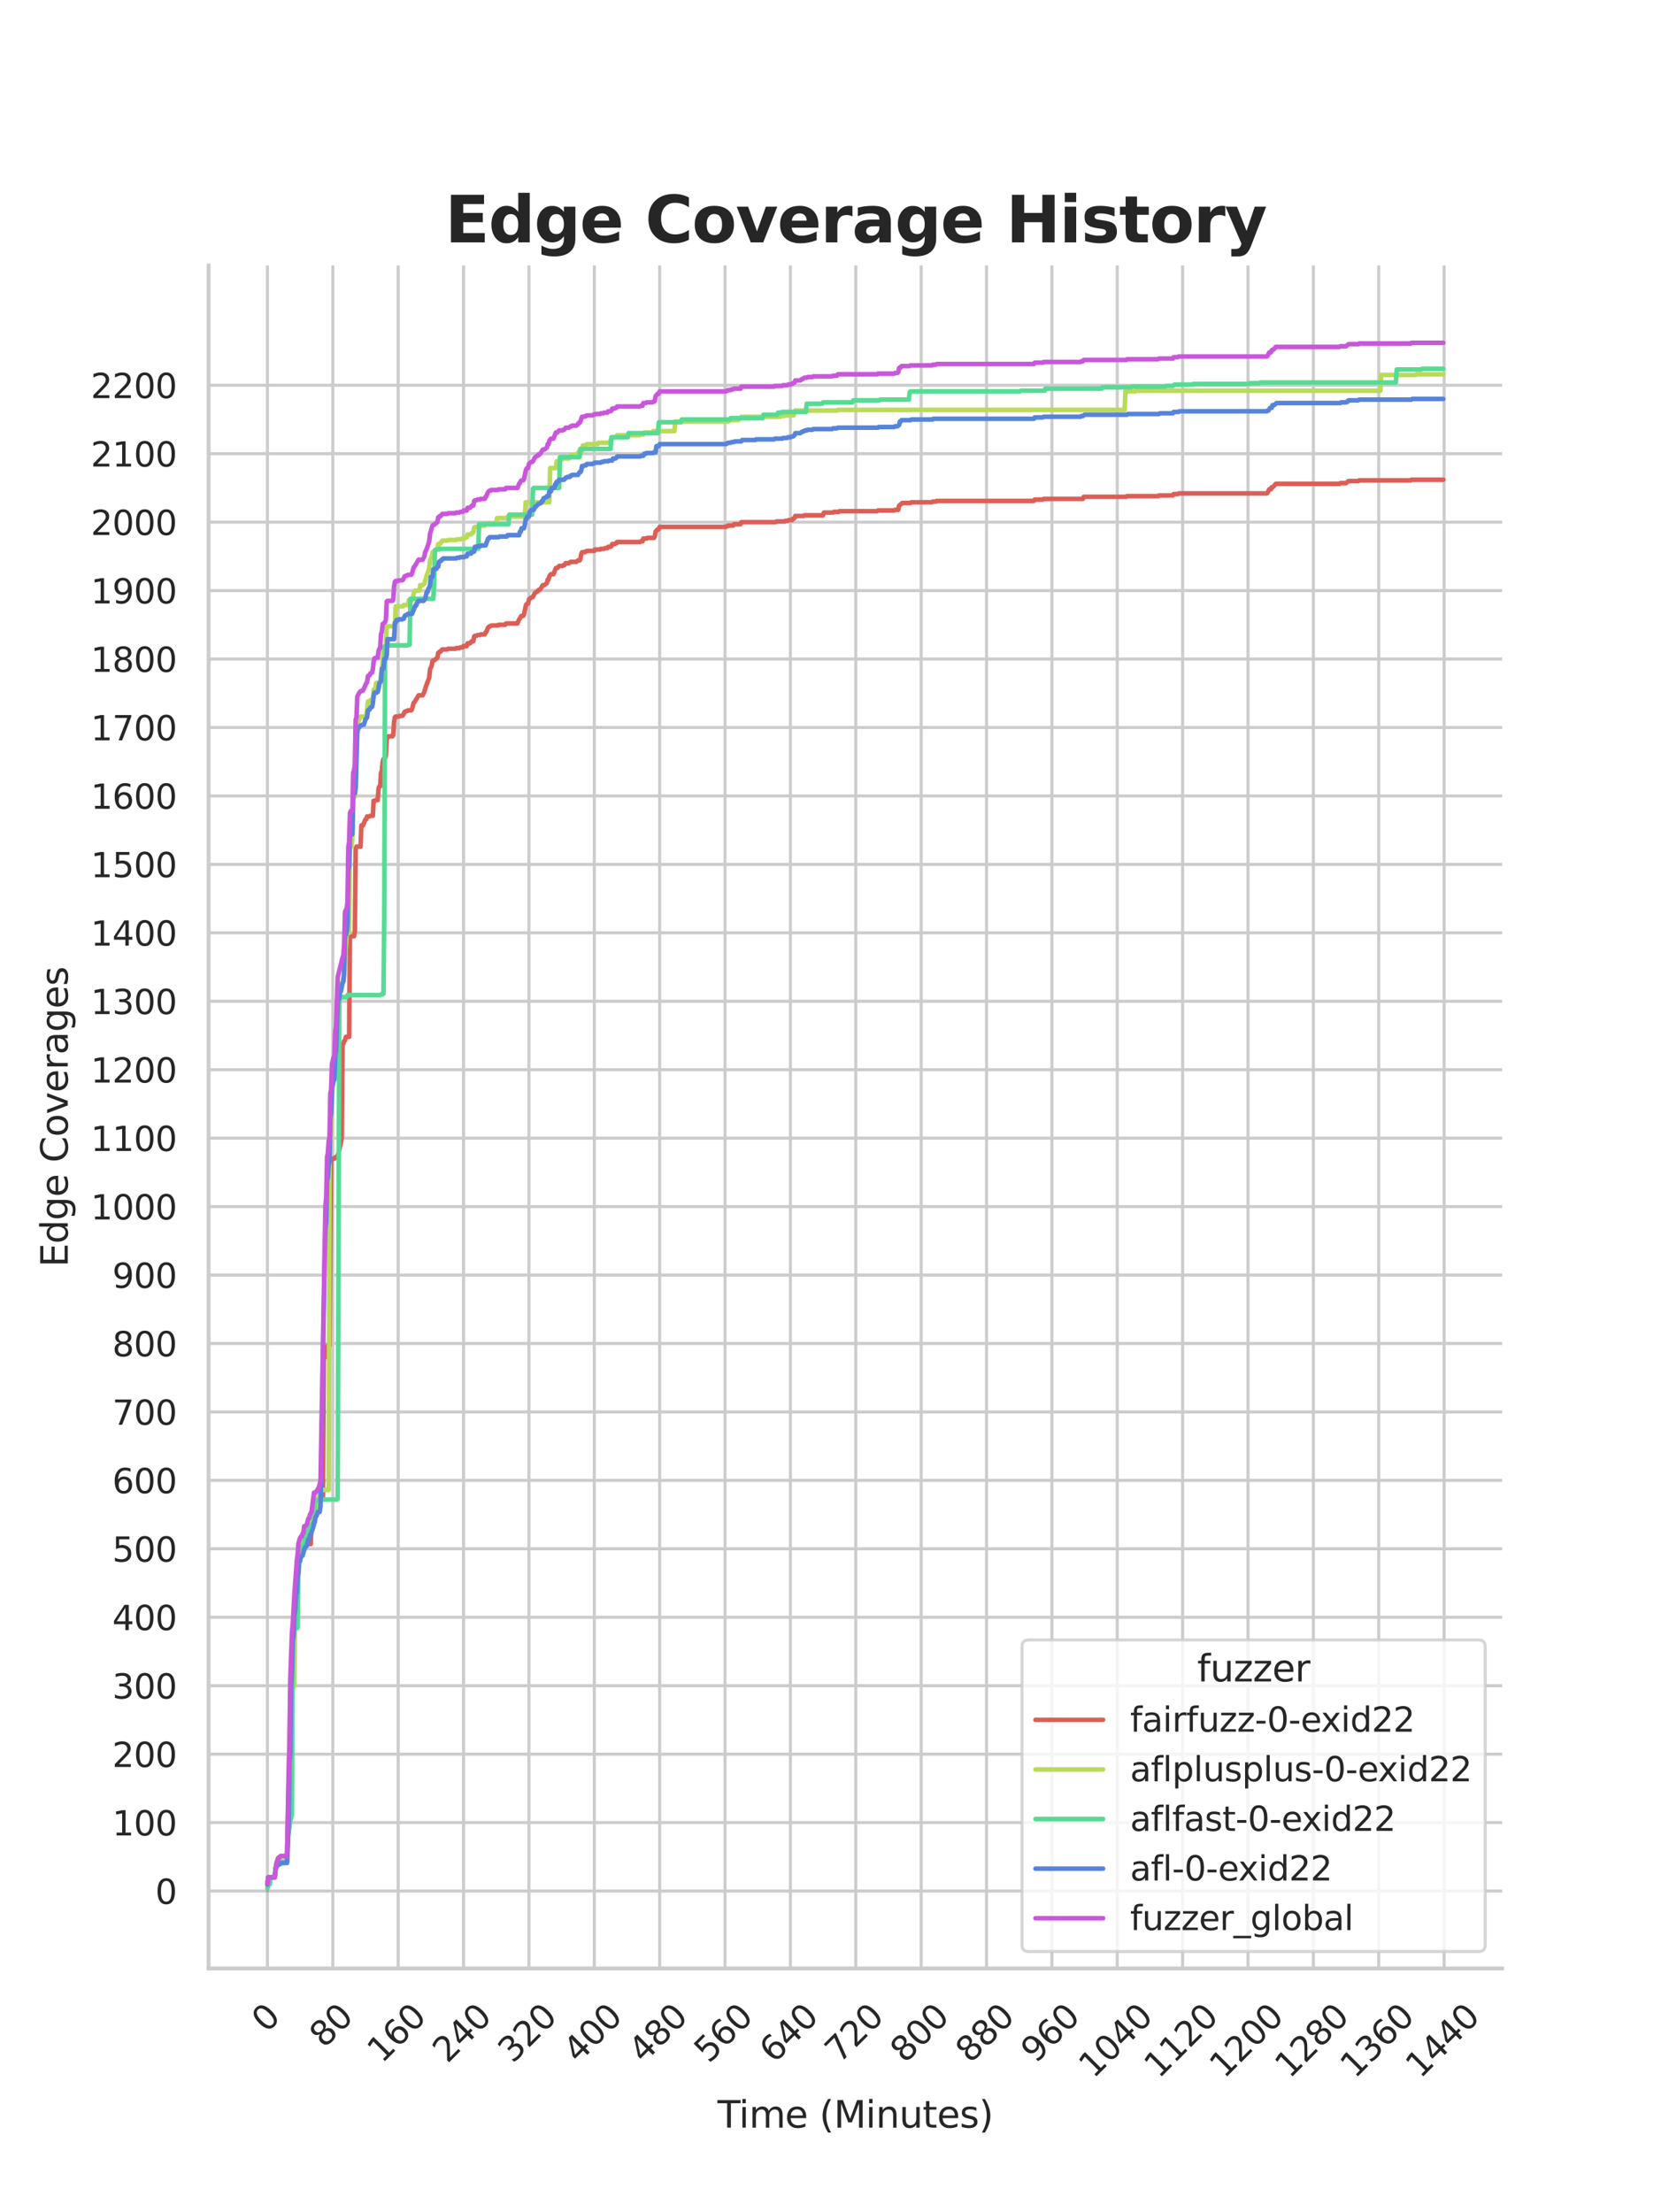 <?xml version="1.0" encoding="utf-8" standalone="no"?>
<!DOCTYPE svg PUBLIC "-//W3C//DTD SVG 1.1//EN"
  "http://www.w3.org/Graphics/SVG/1.1/DTD/svg11.dtd">
<svg xmlns:xlink="http://www.w3.org/1999/xlink" width="434.7pt" height="576pt" viewBox="0 0 434.7 576" xmlns="http://www.w3.org/2000/svg" version="1.1">
 <defs>
  <style type="text/css">*{stroke-linejoin: round; stroke-linecap: butt}</style>
 </defs>
 <g id="figure_1">
  <g id="patch_1">
   <path d="M 0 576 
L 434.7 576 
L 434.7 0 
L 0 0 
z
" style="fill: #ffffff"/>
  </g>
  <g id="axes_1">
   <g id="patch_2">
    <path d="M 54.337 512.64 
L 391.23 512.64 
L 391.23 69.12 
L 54.337 69.12 
z
" style="fill: #ffffff"/>
   </g>
   <g id="matplotlib.axis_1">
    <g id="xtick_1">
     <g id="line2d_1">
      <path d="M 69.651 512.64 
L 69.651 69.12 
" clip-path="url(#p7e8de02bfa)" style="fill: none; stroke: #cccccc; stroke-width: 0.8; stroke-linecap: round"/>
     </g>
     <g id="text_1">
      <!-- 0 -->
      <g style="fill: #262626" transform="translate(69.388 529.627)rotate(-45)scale(0.088 -0.088)">
       <defs>
        <path id="DejaVuSans-30" d="M 2034 4250 
Q 1547 4250 1301 3770 
Q 1056 3291 1056 2328 
Q 1056 1369 1301 889 
Q 1547 409 2034 409 
Q 2525 409 2770 889 
Q 3016 1369 3016 2328 
Q 3016 3291 2770 3770 
Q 2525 4250 2034 4250 
z
M 2034 4750 
Q 2819 4750 3233 4129 
Q 3647 3509 3647 2328 
Q 3647 1150 3233 529 
Q 2819 -91 2034 -91 
Q 1250 -91 836 529 
Q 422 1150 422 2328 
Q 422 3509 836 4129 
Q 1250 4750 2034 4750 
z
" transform="scale(0.016)"/>
       </defs>
       <use xlink:href="#DejaVuSans-30"/>
      </g>
     </g>
    </g>
    <g id="xtick_2">
     <g id="line2d_2">
      <path d="M 86.677 512.64 
L 86.677 69.12 
" clip-path="url(#p7e8de02bfa)" style="fill: none; stroke: #cccccc; stroke-width: 0.8; stroke-linecap: round"/>
     </g>
     <g id="text_2">
      <!-- 80 -->
      <g style="fill: #262626" transform="translate(84.435 533.586)rotate(-45)scale(0.088 -0.088)">
       <defs>
        <path id="DejaVuSans-38" d="M 2034 2216 
Q 1584 2216 1326 1975 
Q 1069 1734 1069 1313 
Q 1069 891 1326 650 
Q 1584 409 2034 409 
Q 2484 409 2743 651 
Q 3003 894 3003 1313 
Q 3003 1734 2745 1975 
Q 2488 2216 2034 2216 
z
M 1403 2484 
Q 997 2584 770 2862 
Q 544 3141 544 3541 
Q 544 4100 942 4425 
Q 1341 4750 2034 4750 
Q 2731 4750 3128 4425 
Q 3525 4100 3525 3541 
Q 3525 3141 3298 2862 
Q 3072 2584 2669 2484 
Q 3125 2378 3379 2068 
Q 3634 1759 3634 1313 
Q 3634 634 3220 271 
Q 2806 -91 2034 -91 
Q 1263 -91 848 271 
Q 434 634 434 1313 
Q 434 1759 690 2068 
Q 947 2378 1403 2484 
z
M 1172 3481 
Q 1172 3119 1398 2916 
Q 1625 2713 2034 2713 
Q 2441 2713 2670 2916 
Q 2900 3119 2900 3481 
Q 2900 3844 2670 4047 
Q 2441 4250 2034 4250 
Q 1625 4250 1398 4047 
Q 1172 3844 1172 3481 
z
" transform="scale(0.016)"/>
       </defs>
       <use xlink:href="#DejaVuSans-38"/>
       <use xlink:href="#DejaVuSans-30" x="63.623"/>
      </g>
     </g>
    </g>
    <g id="xtick_3">
     <g id="line2d_3">
      <path d="M 103.704 512.64 
L 103.704 69.12 
" clip-path="url(#p7e8de02bfa)" style="fill: none; stroke: #cccccc; stroke-width: 0.8; stroke-linecap: round"/>
     </g>
     <g id="text_3">
      <!-- 160 -->
      <g style="fill: #262626" transform="translate(99.482 537.545)rotate(-45)scale(0.088 -0.088)">
       <defs>
        <path id="DejaVuSans-31" d="M 794 531 
L 1825 531 
L 1825 4091 
L 703 3866 
L 703 4441 
L 1819 4666 
L 2450 4666 
L 2450 531 
L 3481 531 
L 3481 0 
L 794 0 
L 794 531 
z
" transform="scale(0.016)"/>
        <path id="DejaVuSans-36" d="M 2113 2584 
Q 1688 2584 1439 2293 
Q 1191 2003 1191 1497 
Q 1191 994 1439 701 
Q 1688 409 2113 409 
Q 2538 409 2786 701 
Q 3034 994 3034 1497 
Q 3034 2003 2786 2293 
Q 2538 2584 2113 2584 
z
M 3366 4563 
L 3366 3988 
Q 3128 4100 2886 4159 
Q 2644 4219 2406 4219 
Q 1781 4219 1451 3797 
Q 1122 3375 1075 2522 
Q 1259 2794 1537 2939 
Q 1816 3084 2150 3084 
Q 2853 3084 3261 2657 
Q 3669 2231 3669 1497 
Q 3669 778 3244 343 
Q 2819 -91 2113 -91 
Q 1303 -91 875 529 
Q 447 1150 447 2328 
Q 447 3434 972 4092 
Q 1497 4750 2381 4750 
Q 2619 4750 2861 4703 
Q 3103 4656 3366 4563 
z
" transform="scale(0.016)"/>
       </defs>
       <use xlink:href="#DejaVuSans-31"/>
       <use xlink:href="#DejaVuSans-36" x="63.623"/>
       <use xlink:href="#DejaVuSans-30" x="127.246"/>
      </g>
     </g>
    </g>
    <g id="xtick_4">
     <g id="line2d_4">
      <path d="M 120.731 512.64 
L 120.731 69.12 
" clip-path="url(#p7e8de02bfa)" style="fill: none; stroke: #cccccc; stroke-width: 0.8; stroke-linecap: round"/>
     </g>
     <g id="text_4">
      <!-- 240 -->
      <g style="fill: #262626" transform="translate(116.509 537.545)rotate(-45)scale(0.088 -0.088)">
       <defs>
        <path id="DejaVuSans-32" d="M 1228 531 
L 3431 531 
L 3431 0 
L 469 0 
L 469 531 
Q 828 903 1448 1529 
Q 2069 2156 2228 2338 
Q 2531 2678 2651 2914 
Q 2772 3150 2772 3378 
Q 2772 3750 2511 3984 
Q 2250 4219 1831 4219 
Q 1534 4219 1204 4116 
Q 875 4013 500 3803 
L 500 4441 
Q 881 4594 1212 4672 
Q 1544 4750 1819 4750 
Q 2544 4750 2975 4387 
Q 3406 4025 3406 3419 
Q 3406 3131 3298 2873 
Q 3191 2616 2906 2266 
Q 2828 2175 2409 1742 
Q 1991 1309 1228 531 
z
" transform="scale(0.016)"/>
        <path id="DejaVuSans-34" d="M 2419 4116 
L 825 1625 
L 2419 1625 
L 2419 4116 
z
M 2253 4666 
L 3047 4666 
L 3047 1625 
L 3713 1625 
L 3713 1100 
L 3047 1100 
L 3047 0 
L 2419 0 
L 2419 1100 
L 313 1100 
L 313 1709 
L 2253 4666 
z
" transform="scale(0.016)"/>
       </defs>
       <use xlink:href="#DejaVuSans-32"/>
       <use xlink:href="#DejaVuSans-34" x="63.623"/>
       <use xlink:href="#DejaVuSans-30" x="127.246"/>
      </g>
     </g>
    </g>
    <g id="xtick_5">
     <g id="line2d_5">
      <path d="M 137.757 512.64 
L 137.757 69.12 
" clip-path="url(#p7e8de02bfa)" style="fill: none; stroke: #cccccc; stroke-width: 0.8; stroke-linecap: round"/>
     </g>
     <g id="text_5">
      <!-- 320 -->
      <g style="fill: #262626" transform="translate(133.536 537.545)rotate(-45)scale(0.088 -0.088)">
       <defs>
        <path id="DejaVuSans-33" d="M 2597 2516 
Q 3050 2419 3304 2112 
Q 3559 1806 3559 1356 
Q 3559 666 3084 287 
Q 2609 -91 1734 -91 
Q 1441 -91 1130 -33 
Q 819 25 488 141 
L 488 750 
Q 750 597 1062 519 
Q 1375 441 1716 441 
Q 2309 441 2620 675 
Q 2931 909 2931 1356 
Q 2931 1769 2642 2001 
Q 2353 2234 1838 2234 
L 1294 2234 
L 1294 2753 
L 1863 2753 
Q 2328 2753 2575 2939 
Q 2822 3125 2822 3475 
Q 2822 3834 2567 4026 
Q 2313 4219 1838 4219 
Q 1578 4219 1281 4162 
Q 984 4106 628 3988 
L 628 4550 
Q 988 4650 1302 4700 
Q 1616 4750 1894 4750 
Q 2613 4750 3031 4423 
Q 3450 4097 3450 3541 
Q 3450 3153 3228 2886 
Q 3006 2619 2597 2516 
z
" transform="scale(0.016)"/>
       </defs>
       <use xlink:href="#DejaVuSans-33"/>
       <use xlink:href="#DejaVuSans-32" x="63.623"/>
       <use xlink:href="#DejaVuSans-30" x="127.246"/>
      </g>
     </g>
    </g>
    <g id="xtick_6">
     <g id="line2d_6">
      <path d="M 154.784 512.64 
L 154.784 69.12 
" clip-path="url(#p7e8de02bfa)" style="fill: none; stroke: #cccccc; stroke-width: 0.8; stroke-linecap: round"/>
     </g>
     <g id="text_6">
      <!-- 400 -->
      <g style="fill: #262626" transform="translate(150.562 537.545)rotate(-45)scale(0.088 -0.088)">
       <use xlink:href="#DejaVuSans-34"/>
       <use xlink:href="#DejaVuSans-30" x="63.623"/>
       <use xlink:href="#DejaVuSans-30" x="127.246"/>
      </g>
     </g>
    </g>
    <g id="xtick_7">
     <g id="line2d_7">
      <path d="M 171.81 512.64 
L 171.81 69.12 
" clip-path="url(#p7e8de02bfa)" style="fill: none; stroke: #cccccc; stroke-width: 0.8; stroke-linecap: round"/>
     </g>
     <g id="text_7">
      <!-- 480 -->
      <g style="fill: #262626" transform="translate(167.589 537.545)rotate(-45)scale(0.088 -0.088)">
       <use xlink:href="#DejaVuSans-34"/>
       <use xlink:href="#DejaVuSans-38" x="63.623"/>
       <use xlink:href="#DejaVuSans-30" x="127.246"/>
      </g>
     </g>
    </g>
    <g id="xtick_8">
     <g id="line2d_8">
      <path d="M 188.837 512.64 
L 188.837 69.12 
" clip-path="url(#p7e8de02bfa)" style="fill: none; stroke: #cccccc; stroke-width: 0.8; stroke-linecap: round"/>
     </g>
     <g id="text_8">
      <!-- 560 -->
      <g style="fill: #262626" transform="translate(184.615 537.545)rotate(-45)scale(0.088 -0.088)">
       <defs>
        <path id="DejaVuSans-35" d="M 691 4666 
L 3169 4666 
L 3169 4134 
L 1269 4134 
L 1269 2991 
Q 1406 3038 1543 3061 
Q 1681 3084 1819 3084 
Q 2600 3084 3056 2656 
Q 3513 2228 3513 1497 
Q 3513 744 3044 326 
Q 2575 -91 1722 -91 
Q 1428 -91 1123 -41 
Q 819 9 494 109 
L 494 744 
Q 775 591 1075 516 
Q 1375 441 1709 441 
Q 2250 441 2565 725 
Q 2881 1009 2881 1497 
Q 2881 1984 2565 2268 
Q 2250 2553 1709 2553 
Q 1456 2553 1204 2497 
Q 953 2441 691 2322 
L 691 4666 
z
" transform="scale(0.016)"/>
       </defs>
       <use xlink:href="#DejaVuSans-35"/>
       <use xlink:href="#DejaVuSans-36" x="63.623"/>
       <use xlink:href="#DejaVuSans-30" x="127.246"/>
      </g>
     </g>
    </g>
    <g id="xtick_9">
     <g id="line2d_9">
      <path d="M 205.864 512.64 
L 205.864 69.12 
" clip-path="url(#p7e8de02bfa)" style="fill: none; stroke: #cccccc; stroke-width: 0.8; stroke-linecap: round"/>
     </g>
     <g id="text_9">
      <!-- 640 -->
      <g style="fill: #262626" transform="translate(201.642 537.545)rotate(-45)scale(0.088 -0.088)">
       <use xlink:href="#DejaVuSans-36"/>
       <use xlink:href="#DejaVuSans-34" x="63.623"/>
       <use xlink:href="#DejaVuSans-30" x="127.246"/>
      </g>
     </g>
    </g>
    <g id="xtick_10">
     <g id="line2d_10">
      <path d="M 222.89 512.64 
L 222.89 69.12 
" clip-path="url(#p7e8de02bfa)" style="fill: none; stroke: #cccccc; stroke-width: 0.8; stroke-linecap: round"/>
     </g>
     <g id="text_10">
      <!-- 720 -->
      <g style="fill: #262626" transform="translate(218.669 537.545)rotate(-45)scale(0.088 -0.088)">
       <defs>
        <path id="DejaVuSans-37" d="M 525 4666 
L 3525 4666 
L 3525 4397 
L 1831 0 
L 1172 0 
L 2766 4134 
L 525 4134 
L 525 4666 
z
" transform="scale(0.016)"/>
       </defs>
       <use xlink:href="#DejaVuSans-37"/>
       <use xlink:href="#DejaVuSans-32" x="63.623"/>
       <use xlink:href="#DejaVuSans-30" x="127.246"/>
      </g>
     </g>
    </g>
    <g id="xtick_11">
     <g id="line2d_11">
      <path d="M 239.917 512.64 
L 239.917 69.12 
" clip-path="url(#p7e8de02bfa)" style="fill: none; stroke: #cccccc; stroke-width: 0.8; stroke-linecap: round"/>
     </g>
     <g id="text_11">
      <!-- 800 -->
      <g style="fill: #262626" transform="translate(235.695 537.545)rotate(-45)scale(0.088 -0.088)">
       <use xlink:href="#DejaVuSans-38"/>
       <use xlink:href="#DejaVuSans-30" x="63.623"/>
       <use xlink:href="#DejaVuSans-30" x="127.246"/>
      </g>
     </g>
    </g>
    <g id="xtick_12">
     <g id="line2d_12">
      <path d="M 256.943 512.64 
L 256.943 69.12 
" clip-path="url(#p7e8de02bfa)" style="fill: none; stroke: #cccccc; stroke-width: 0.8; stroke-linecap: round"/>
     </g>
     <g id="text_12">
      <!-- 880 -->
      <g style="fill: #262626" transform="translate(252.722 537.545)rotate(-45)scale(0.088 -0.088)">
       <use xlink:href="#DejaVuSans-38"/>
       <use xlink:href="#DejaVuSans-38" x="63.623"/>
       <use xlink:href="#DejaVuSans-30" x="127.246"/>
      </g>
     </g>
    </g>
    <g id="xtick_13">
     <g id="line2d_13">
      <path d="M 273.97 512.64 
L 273.97 69.12 
" clip-path="url(#p7e8de02bfa)" style="fill: none; stroke: #cccccc; stroke-width: 0.8; stroke-linecap: round"/>
     </g>
     <g id="text_13">
      <!-- 960 -->
      <g style="fill: #262626" transform="translate(269.748 537.545)rotate(-45)scale(0.088 -0.088)">
       <defs>
        <path id="DejaVuSans-39" d="M 703 97 
L 703 672 
Q 941 559 1184 500 
Q 1428 441 1663 441 
Q 2288 441 2617 861 
Q 2947 1281 2994 2138 
Q 2813 1869 2534 1725 
Q 2256 1581 1919 1581 
Q 1219 1581 811 2004 
Q 403 2428 403 3163 
Q 403 3881 828 4315 
Q 1253 4750 1959 4750 
Q 2769 4750 3195 4129 
Q 3622 3509 3622 2328 
Q 3622 1225 3098 567 
Q 2575 -91 1691 -91 
Q 1453 -91 1209 -44 
Q 966 3 703 97 
z
M 1959 2075 
Q 2384 2075 2632 2365 
Q 2881 2656 2881 3163 
Q 2881 3666 2632 3958 
Q 2384 4250 1959 4250 
Q 1534 4250 1286 3958 
Q 1038 3666 1038 3163 
Q 1038 2656 1286 2365 
Q 1534 2075 1959 2075 
z
" transform="scale(0.016)"/>
       </defs>
       <use xlink:href="#DejaVuSans-39"/>
       <use xlink:href="#DejaVuSans-36" x="63.623"/>
       <use xlink:href="#DejaVuSans-30" x="127.246"/>
      </g>
     </g>
    </g>
    <g id="xtick_14">
     <g id="line2d_14">
      <path d="M 290.997 512.64 
L 290.997 69.12 
" clip-path="url(#p7e8de02bfa)" style="fill: none; stroke: #cccccc; stroke-width: 0.8; stroke-linecap: round"/>
     </g>
     <g id="text_14">
      <!-- 1040 -->
      <g style="fill: #262626" transform="translate(284.795 541.505)rotate(-45)scale(0.088 -0.088)">
       <use xlink:href="#DejaVuSans-31"/>
       <use xlink:href="#DejaVuSans-30" x="63.623"/>
       <use xlink:href="#DejaVuSans-34" x="127.246"/>
       <use xlink:href="#DejaVuSans-30" x="190.869"/>
      </g>
     </g>
    </g>
    <g id="xtick_15">
     <g id="line2d_15">
      <path d="M 308.023 512.64 
L 308.023 69.12 
" clip-path="url(#p7e8de02bfa)" style="fill: none; stroke: #cccccc; stroke-width: 0.8; stroke-linecap: round"/>
     </g>
     <g id="text_15">
      <!-- 1120 -->
      <g style="fill: #262626" transform="translate(301.822 541.505)rotate(-45)scale(0.088 -0.088)">
       <use xlink:href="#DejaVuSans-31"/>
       <use xlink:href="#DejaVuSans-31" x="63.623"/>
       <use xlink:href="#DejaVuSans-32" x="127.246"/>
       <use xlink:href="#DejaVuSans-30" x="190.869"/>
      </g>
     </g>
    </g>
    <g id="xtick_16">
     <g id="line2d_16">
      <path d="M 325.05 512.64 
L 325.05 69.12 
" clip-path="url(#p7e8de02bfa)" style="fill: none; stroke: #cccccc; stroke-width: 0.8; stroke-linecap: round"/>
     </g>
     <g id="text_16">
      <!-- 1200 -->
      <g style="fill: #262626" transform="translate(318.849 541.505)rotate(-45)scale(0.088 -0.088)">
       <use xlink:href="#DejaVuSans-31"/>
       <use xlink:href="#DejaVuSans-32" x="63.623"/>
       <use xlink:href="#DejaVuSans-30" x="127.246"/>
       <use xlink:href="#DejaVuSans-30" x="190.869"/>
      </g>
     </g>
    </g>
    <g id="xtick_17">
     <g id="line2d_17">
      <path d="M 342.076 512.64 
L 342.076 69.12 
" clip-path="url(#p7e8de02bfa)" style="fill: none; stroke: #cccccc; stroke-width: 0.8; stroke-linecap: round"/>
     </g>
     <g id="text_17">
      <!-- 1280 -->
      <g style="fill: #262626" transform="translate(335.875 541.505)rotate(-45)scale(0.088 -0.088)">
       <use xlink:href="#DejaVuSans-31"/>
       <use xlink:href="#DejaVuSans-32" x="63.623"/>
       <use xlink:href="#DejaVuSans-38" x="127.246"/>
       <use xlink:href="#DejaVuSans-30" x="190.869"/>
      </g>
     </g>
    </g>
    <g id="xtick_18">
     <g id="line2d_18">
      <path d="M 359.103 512.64 
L 359.103 69.12 
" clip-path="url(#p7e8de02bfa)" style="fill: none; stroke: #cccccc; stroke-width: 0.8; stroke-linecap: round"/>
     </g>
     <g id="text_18">
      <!-- 1360 -->
      <g style="fill: #262626" transform="translate(352.902 541.505)rotate(-45)scale(0.088 -0.088)">
       <use xlink:href="#DejaVuSans-31"/>
       <use xlink:href="#DejaVuSans-33" x="63.623"/>
       <use xlink:href="#DejaVuSans-36" x="127.246"/>
       <use xlink:href="#DejaVuSans-30" x="190.869"/>
      </g>
     </g>
    </g>
    <g id="xtick_19">
     <g id="line2d_19">
      <path d="M 376.13 512.64 
L 376.13 69.12 
" clip-path="url(#p7e8de02bfa)" style="fill: none; stroke: #cccccc; stroke-width: 0.8; stroke-linecap: round"/>
     </g>
     <g id="text_19">
      <!-- 1440 -->
      <g style="fill: #262626" transform="translate(369.928 541.505)rotate(-45)scale(0.088 -0.088)">
       <use xlink:href="#DejaVuSans-31"/>
       <use xlink:href="#DejaVuSans-34" x="63.623"/>
       <use xlink:href="#DejaVuSans-34" x="127.246"/>
       <use xlink:href="#DejaVuSans-30" x="190.869"/>
      </g>
     </g>
    </g>
    <g id="text_20">
     <!-- Time (Minutes) -->
     <g style="fill: #262626" transform="translate(186.874 554.093)scale(0.096 -0.096)">
      <defs>
       <path id="DejaVuSans-54" d="M -19 4666 
L 3928 4666 
L 3928 4134 
L 2272 4134 
L 2272 0 
L 1638 0 
L 1638 4134 
L -19 4134 
L -19 4666 
z
" transform="scale(0.016)"/>
       <path id="DejaVuSans-69" d="M 603 3500 
L 1178 3500 
L 1178 0 
L 603 0 
L 603 3500 
z
M 603 4863 
L 1178 4863 
L 1178 4134 
L 603 4134 
L 603 4863 
z
" transform="scale(0.016)"/>
       <path id="DejaVuSans-6d" d="M 3328 2828 
Q 3544 3216 3844 3400 
Q 4144 3584 4550 3584 
Q 5097 3584 5394 3201 
Q 5691 2819 5691 2113 
L 5691 0 
L 5113 0 
L 5113 2094 
Q 5113 2597 4934 2840 
Q 4756 3084 4391 3084 
Q 3944 3084 3684 2787 
Q 3425 2491 3425 1978 
L 3425 0 
L 2847 0 
L 2847 2094 
Q 2847 2600 2669 2842 
Q 2491 3084 2119 3084 
Q 1678 3084 1418 2786 
Q 1159 2488 1159 1978 
L 1159 0 
L 581 0 
L 581 3500 
L 1159 3500 
L 1159 2956 
Q 1356 3278 1631 3431 
Q 1906 3584 2284 3584 
Q 2666 3584 2933 3390 
Q 3200 3197 3328 2828 
z
" transform="scale(0.016)"/>
       <path id="DejaVuSans-65" d="M 3597 1894 
L 3597 1613 
L 953 1613 
Q 991 1019 1311 708 
Q 1631 397 2203 397 
Q 2534 397 2845 478 
Q 3156 559 3463 722 
L 3463 178 
Q 3153 47 2828 -22 
Q 2503 -91 2169 -91 
Q 1331 -91 842 396 
Q 353 884 353 1716 
Q 353 2575 817 3079 
Q 1281 3584 2069 3584 
Q 2775 3584 3186 3129 
Q 3597 2675 3597 1894 
z
M 3022 2063 
Q 3016 2534 2758 2815 
Q 2500 3097 2075 3097 
Q 1594 3097 1305 2825 
Q 1016 2553 972 2059 
L 3022 2063 
z
" transform="scale(0.016)"/>
       <path id="DejaVuSans-20" transform="scale(0.016)"/>
       <path id="DejaVuSans-28" d="M 1984 4856 
Q 1566 4138 1362 3434 
Q 1159 2731 1159 2009 
Q 1159 1288 1364 580 
Q 1569 -128 1984 -844 
L 1484 -844 
Q 1016 -109 783 600 
Q 550 1309 550 2009 
Q 550 2706 781 3412 
Q 1013 4119 1484 4856 
L 1984 4856 
z
" transform="scale(0.016)"/>
       <path id="DejaVuSans-4d" d="M 628 4666 
L 1569 4666 
L 2759 1491 
L 3956 4666 
L 4897 4666 
L 4897 0 
L 4281 0 
L 4281 4097 
L 3078 897 
L 2444 897 
L 1241 4097 
L 1241 0 
L 628 0 
L 628 4666 
z
" transform="scale(0.016)"/>
       <path id="DejaVuSans-6e" d="M 3513 2113 
L 3513 0 
L 2938 0 
L 2938 2094 
Q 2938 2591 2744 2837 
Q 2550 3084 2163 3084 
Q 1697 3084 1428 2787 
Q 1159 2491 1159 1978 
L 1159 0 
L 581 0 
L 581 3500 
L 1159 3500 
L 1159 2956 
Q 1366 3272 1645 3428 
Q 1925 3584 2291 3584 
Q 2894 3584 3203 3211 
Q 3513 2838 3513 2113 
z
" transform="scale(0.016)"/>
       <path id="DejaVuSans-75" d="M 544 1381 
L 544 3500 
L 1119 3500 
L 1119 1403 
Q 1119 906 1312 657 
Q 1506 409 1894 409 
Q 2359 409 2629 706 
Q 2900 1003 2900 1516 
L 2900 3500 
L 3475 3500 
L 3475 0 
L 2900 0 
L 2900 538 
Q 2691 219 2414 64 
Q 2138 -91 1772 -91 
Q 1169 -91 856 284 
Q 544 659 544 1381 
z
M 1991 3584 
L 1991 3584 
z
" transform="scale(0.016)"/>
       <path id="DejaVuSans-74" d="M 1172 4494 
L 1172 3500 
L 2356 3500 
L 2356 3053 
L 1172 3053 
L 1172 1153 
Q 1172 725 1289 603 
Q 1406 481 1766 481 
L 2356 481 
L 2356 0 
L 1766 0 
Q 1100 0 847 248 
Q 594 497 594 1153 
L 594 3053 
L 172 3053 
L 172 3500 
L 594 3500 
L 594 4494 
L 1172 4494 
z
" transform="scale(0.016)"/>
       <path id="DejaVuSans-73" d="M 2834 3397 
L 2834 2853 
Q 2591 2978 2328 3040 
Q 2066 3103 1784 3103 
Q 1356 3103 1142 2972 
Q 928 2841 928 2578 
Q 928 2378 1081 2264 
Q 1234 2150 1697 2047 
L 1894 2003 
Q 2506 1872 2764 1633 
Q 3022 1394 3022 966 
Q 3022 478 2636 193 
Q 2250 -91 1575 -91 
Q 1294 -91 989 -36 
Q 684 19 347 128 
L 347 722 
Q 666 556 975 473 
Q 1284 391 1588 391 
Q 1994 391 2212 530 
Q 2431 669 2431 922 
Q 2431 1156 2273 1281 
Q 2116 1406 1581 1522 
L 1381 1569 
Q 847 1681 609 1914 
Q 372 2147 372 2553 
Q 372 3047 722 3315 
Q 1072 3584 1716 3584 
Q 2034 3584 2315 3537 
Q 2597 3491 2834 3397 
z
" transform="scale(0.016)"/>
       <path id="DejaVuSans-29" d="M 513 4856 
L 1013 4856 
Q 1481 4119 1714 3412 
Q 1947 2706 1947 2009 
Q 1947 1309 1714 600 
Q 1481 -109 1013 -844 
L 513 -844 
Q 928 -128 1133 580 
Q 1338 1288 1338 2009 
Q 1338 2731 1133 3434 
Q 928 4138 513 4856 
z
" transform="scale(0.016)"/>
      </defs>
      <use xlink:href="#DejaVuSans-54"/>
      <use xlink:href="#DejaVuSans-69" x="57.959"/>
      <use xlink:href="#DejaVuSans-6d" x="85.742"/>
      <use xlink:href="#DejaVuSans-65" x="183.154"/>
      <use xlink:href="#DejaVuSans-20" x="244.678"/>
      <use xlink:href="#DejaVuSans-28" x="276.465"/>
      <use xlink:href="#DejaVuSans-4d" x="315.479"/>
      <use xlink:href="#DejaVuSans-69" x="401.758"/>
      <use xlink:href="#DejaVuSans-6e" x="429.541"/>
      <use xlink:href="#DejaVuSans-75" x="492.92"/>
      <use xlink:href="#DejaVuSans-74" x="556.299"/>
      <use xlink:href="#DejaVuSans-65" x="595.508"/>
      <use xlink:href="#DejaVuSans-73" x="657.031"/>
      <use xlink:href="#DejaVuSans-29" x="709.131"/>
     </g>
    </g>
   </g>
   <g id="matplotlib.axis_2">
    <g id="ytick_1">
     <g id="line2d_20">
      <path d="M 54.337 492.48 
L 391.23 492.48 
" clip-path="url(#p7e8de02bfa)" style="fill: none; stroke: #cccccc; stroke-width: 0.8; stroke-linecap: round"/>
     </g>
     <g id="text_21">
      <!-- 0 -->
      <g style="fill: #262626" transform="translate(40.438 495.823)scale(0.088 -0.088)">
       <use xlink:href="#DejaVuSans-30"/>
      </g>
     </g>
    </g>
    <g id="ytick_2">
     <g id="line2d_21">
      <path d="M 54.337 474.655 
L 391.23 474.655 
" clip-path="url(#p7e8de02bfa)" style="fill: none; stroke: #cccccc; stroke-width: 0.8; stroke-linecap: round"/>
     </g>
     <g id="text_22">
      <!-- 100 -->
      <g style="fill: #262626" transform="translate(29.241 477.998)scale(0.088 -0.088)">
       <use xlink:href="#DejaVuSans-31"/>
       <use xlink:href="#DejaVuSans-30" x="63.623"/>
       <use xlink:href="#DejaVuSans-30" x="127.246"/>
      </g>
     </g>
    </g>
    <g id="ytick_3">
     <g id="line2d_22">
      <path d="M 54.337 456.83 
L 391.23 456.83 
" clip-path="url(#p7e8de02bfa)" style="fill: none; stroke: #cccccc; stroke-width: 0.8; stroke-linecap: round"/>
     </g>
     <g id="text_23">
      <!-- 200 -->
      <g style="fill: #262626" transform="translate(29.241 460.173)scale(0.088 -0.088)">
       <use xlink:href="#DejaVuSans-32"/>
       <use xlink:href="#DejaVuSans-30" x="63.623"/>
       <use xlink:href="#DejaVuSans-30" x="127.246"/>
      </g>
     </g>
    </g>
    <g id="ytick_4">
     <g id="line2d_23">
      <path d="M 54.337 439.005 
L 391.23 439.005 
" clip-path="url(#p7e8de02bfa)" style="fill: none; stroke: #cccccc; stroke-width: 0.8; stroke-linecap: round"/>
     </g>
     <g id="text_24">
      <!-- 300 -->
      <g style="fill: #262626" transform="translate(29.241 442.349)scale(0.088 -0.088)">
       <use xlink:href="#DejaVuSans-33"/>
       <use xlink:href="#DejaVuSans-30" x="63.623"/>
       <use xlink:href="#DejaVuSans-30" x="127.246"/>
      </g>
     </g>
    </g>
    <g id="ytick_5">
     <g id="line2d_24">
      <path d="M 54.337 421.18 
L 391.23 421.18 
" clip-path="url(#p7e8de02bfa)" style="fill: none; stroke: #cccccc; stroke-width: 0.8; stroke-linecap: round"/>
     </g>
     <g id="text_25">
      <!-- 400 -->
      <g style="fill: #262626" transform="translate(29.241 424.524)scale(0.088 -0.088)">
       <use xlink:href="#DejaVuSans-34"/>
       <use xlink:href="#DejaVuSans-30" x="63.623"/>
       <use xlink:href="#DejaVuSans-30" x="127.246"/>
      </g>
     </g>
    </g>
    <g id="ytick_6">
     <g id="line2d_25">
      <path d="M 54.337 403.355 
L 391.23 403.355 
" clip-path="url(#p7e8de02bfa)" style="fill: none; stroke: #cccccc; stroke-width: 0.8; stroke-linecap: round"/>
     </g>
     <g id="text_26">
      <!-- 500 -->
      <g style="fill: #262626" transform="translate(29.241 406.699)scale(0.088 -0.088)">
       <use xlink:href="#DejaVuSans-35"/>
       <use xlink:href="#DejaVuSans-30" x="63.623"/>
       <use xlink:href="#DejaVuSans-30" x="127.246"/>
      </g>
     </g>
    </g>
    <g id="ytick_7">
     <g id="line2d_26">
      <path d="M 54.337 385.53 
L 391.23 385.53 
" clip-path="url(#p7e8de02bfa)" style="fill: none; stroke: #cccccc; stroke-width: 0.8; stroke-linecap: round"/>
     </g>
     <g id="text_27">
      <!-- 600 -->
      <g style="fill: #262626" transform="translate(29.241 388.874)scale(0.088 -0.088)">
       <use xlink:href="#DejaVuSans-36"/>
       <use xlink:href="#DejaVuSans-30" x="63.623"/>
       <use xlink:href="#DejaVuSans-30" x="127.246"/>
      </g>
     </g>
    </g>
    <g id="ytick_8">
     <g id="line2d_27">
      <path d="M 54.337 367.705 
L 391.23 367.705 
" clip-path="url(#p7e8de02bfa)" style="fill: none; stroke: #cccccc; stroke-width: 0.8; stroke-linecap: round"/>
     </g>
     <g id="text_28">
      <!-- 700 -->
      <g style="fill: #262626" transform="translate(29.241 371.049)scale(0.088 -0.088)">
       <use xlink:href="#DejaVuSans-37"/>
       <use xlink:href="#DejaVuSans-30" x="63.623"/>
       <use xlink:href="#DejaVuSans-30" x="127.246"/>
      </g>
     </g>
    </g>
    <g id="ytick_9">
     <g id="line2d_28">
      <path d="M 54.337 349.881 
L 391.23 349.881 
" clip-path="url(#p7e8de02bfa)" style="fill: none; stroke: #cccccc; stroke-width: 0.8; stroke-linecap: round"/>
     </g>
     <g id="text_29">
      <!-- 800 -->
      <g style="fill: #262626" transform="translate(29.241 353.224)scale(0.088 -0.088)">
       <use xlink:href="#DejaVuSans-38"/>
       <use xlink:href="#DejaVuSans-30" x="63.623"/>
       <use xlink:href="#DejaVuSans-30" x="127.246"/>
      </g>
     </g>
    </g>
    <g id="ytick_10">
     <g id="line2d_29">
      <path d="M 54.337 332.056 
L 391.23 332.056 
" clip-path="url(#p7e8de02bfa)" style="fill: none; stroke: #cccccc; stroke-width: 0.8; stroke-linecap: round"/>
     </g>
     <g id="text_30">
      <!-- 900 -->
      <g style="fill: #262626" transform="translate(29.241 335.399)scale(0.088 -0.088)">
       <use xlink:href="#DejaVuSans-39"/>
       <use xlink:href="#DejaVuSans-30" x="63.623"/>
       <use xlink:href="#DejaVuSans-30" x="127.246"/>
      </g>
     </g>
    </g>
    <g id="ytick_11">
     <g id="line2d_30">
      <path d="M 54.337 314.231 
L 391.23 314.231 
" clip-path="url(#p7e8de02bfa)" style="fill: none; stroke: #cccccc; stroke-width: 0.8; stroke-linecap: round"/>
     </g>
     <g id="text_31">
      <!-- 1000 -->
      <g style="fill: #262626" transform="translate(23.642 317.574)scale(0.088 -0.088)">
       <use xlink:href="#DejaVuSans-31"/>
       <use xlink:href="#DejaVuSans-30" x="63.623"/>
       <use xlink:href="#DejaVuSans-30" x="127.246"/>
       <use xlink:href="#DejaVuSans-30" x="190.869"/>
      </g>
     </g>
    </g>
    <g id="ytick_12">
     <g id="line2d_31">
      <path d="M 54.337 296.406 
L 391.23 296.406 
" clip-path="url(#p7e8de02bfa)" style="fill: none; stroke: #cccccc; stroke-width: 0.8; stroke-linecap: round"/>
     </g>
     <g id="text_32">
      <!-- 1100 -->
      <g style="fill: #262626" transform="translate(23.642 299.749)scale(0.088 -0.088)">
       <use xlink:href="#DejaVuSans-31"/>
       <use xlink:href="#DejaVuSans-31" x="63.623"/>
       <use xlink:href="#DejaVuSans-30" x="127.246"/>
       <use xlink:href="#DejaVuSans-30" x="190.869"/>
      </g>
     </g>
    </g>
    <g id="ytick_13">
     <g id="line2d_32">
      <path d="M 54.337 278.581 
L 391.23 278.581 
" clip-path="url(#p7e8de02bfa)" style="fill: none; stroke: #cccccc; stroke-width: 0.8; stroke-linecap: round"/>
     </g>
     <g id="text_33">
      <!-- 1200 -->
      <g style="fill: #262626" transform="translate(23.642 281.924)scale(0.088 -0.088)">
       <use xlink:href="#DejaVuSans-31"/>
       <use xlink:href="#DejaVuSans-32" x="63.623"/>
       <use xlink:href="#DejaVuSans-30" x="127.246"/>
       <use xlink:href="#DejaVuSans-30" x="190.869"/>
      </g>
     </g>
    </g>
    <g id="ytick_14">
     <g id="line2d_33">
      <path d="M 54.337 260.756 
L 391.23 260.756 
" clip-path="url(#p7e8de02bfa)" style="fill: none; stroke: #cccccc; stroke-width: 0.8; stroke-linecap: round"/>
     </g>
     <g id="text_34">
      <!-- 1300 -->
      <g style="fill: #262626" transform="translate(23.642 264.099)scale(0.088 -0.088)">
       <use xlink:href="#DejaVuSans-31"/>
       <use xlink:href="#DejaVuSans-33" x="63.623"/>
       <use xlink:href="#DejaVuSans-30" x="127.246"/>
       <use xlink:href="#DejaVuSans-30" x="190.869"/>
      </g>
     </g>
    </g>
    <g id="ytick_15">
     <g id="line2d_34">
      <path d="M 54.337 242.931 
L 391.23 242.931 
" clip-path="url(#p7e8de02bfa)" style="fill: none; stroke: #cccccc; stroke-width: 0.8; stroke-linecap: round"/>
     </g>
     <g id="text_35">
      <!-- 1400 -->
      <g style="fill: #262626" transform="translate(23.642 246.274)scale(0.088 -0.088)">
       <use xlink:href="#DejaVuSans-31"/>
       <use xlink:href="#DejaVuSans-34" x="63.623"/>
       <use xlink:href="#DejaVuSans-30" x="127.246"/>
       <use xlink:href="#DejaVuSans-30" x="190.869"/>
      </g>
     </g>
    </g>
    <g id="ytick_16">
     <g id="line2d_35">
      <path d="M 54.337 225.106 
L 391.23 225.106 
" clip-path="url(#p7e8de02bfa)" style="fill: none; stroke: #cccccc; stroke-width: 0.8; stroke-linecap: round"/>
     </g>
     <g id="text_36">
      <!-- 1500 -->
      <g style="fill: #262626" transform="translate(23.642 228.449)scale(0.088 -0.088)">
       <use xlink:href="#DejaVuSans-31"/>
       <use xlink:href="#DejaVuSans-35" x="63.623"/>
       <use xlink:href="#DejaVuSans-30" x="127.246"/>
       <use xlink:href="#DejaVuSans-30" x="190.869"/>
      </g>
     </g>
    </g>
    <g id="ytick_17">
     <g id="line2d_36">
      <path d="M 54.337 207.281 
L 391.23 207.281 
" clip-path="url(#p7e8de02bfa)" style="fill: none; stroke: #cccccc; stroke-width: 0.8; stroke-linecap: round"/>
     </g>
     <g id="text_37">
      <!-- 1600 -->
      <g style="fill: #262626" transform="translate(23.642 210.624)scale(0.088 -0.088)">
       <use xlink:href="#DejaVuSans-31"/>
       <use xlink:href="#DejaVuSans-36" x="63.623"/>
       <use xlink:href="#DejaVuSans-30" x="127.246"/>
       <use xlink:href="#DejaVuSans-30" x="190.869"/>
      </g>
     </g>
    </g>
    <g id="ytick_18">
     <g id="line2d_37">
      <path d="M 54.337 189.456 
L 391.23 189.456 
" clip-path="url(#p7e8de02bfa)" style="fill: none; stroke: #cccccc; stroke-width: 0.8; stroke-linecap: round"/>
     </g>
     <g id="text_38">
      <!-- 1700 -->
      <g style="fill: #262626" transform="translate(23.642 192.799)scale(0.088 -0.088)">
       <use xlink:href="#DejaVuSans-31"/>
       <use xlink:href="#DejaVuSans-37" x="63.623"/>
       <use xlink:href="#DejaVuSans-30" x="127.246"/>
       <use xlink:href="#DejaVuSans-30" x="190.869"/>
      </g>
     </g>
    </g>
    <g id="ytick_19">
     <g id="line2d_38">
      <path d="M 54.337 171.631 
L 391.23 171.631 
" clip-path="url(#p7e8de02bfa)" style="fill: none; stroke: #cccccc; stroke-width: 0.8; stroke-linecap: round"/>
     </g>
     <g id="text_39">
      <!-- 1800 -->
      <g style="fill: #262626" transform="translate(23.642 174.975)scale(0.088 -0.088)">
       <use xlink:href="#DejaVuSans-31"/>
       <use xlink:href="#DejaVuSans-38" x="63.623"/>
       <use xlink:href="#DejaVuSans-30" x="127.246"/>
       <use xlink:href="#DejaVuSans-30" x="190.869"/>
      </g>
     </g>
    </g>
    <g id="ytick_20">
     <g id="line2d_39">
      <path d="M 54.337 153.806 
L 391.23 153.806 
" clip-path="url(#p7e8de02bfa)" style="fill: none; stroke: #cccccc; stroke-width: 0.8; stroke-linecap: round"/>
     </g>
     <g id="text_40">
      <!-- 1900 -->
      <g style="fill: #262626" transform="translate(23.642 157.15)scale(0.088 -0.088)">
       <use xlink:href="#DejaVuSans-31"/>
       <use xlink:href="#DejaVuSans-39" x="63.623"/>
       <use xlink:href="#DejaVuSans-30" x="127.246"/>
       <use xlink:href="#DejaVuSans-30" x="190.869"/>
      </g>
     </g>
    </g>
    <g id="ytick_21">
     <g id="line2d_40">
      <path d="M 54.337 135.981 
L 391.23 135.981 
" clip-path="url(#p7e8de02bfa)" style="fill: none; stroke: #cccccc; stroke-width: 0.8; stroke-linecap: round"/>
     </g>
     <g id="text_41">
      <!-- 2000 -->
      <g style="fill: #262626" transform="translate(23.642 139.325)scale(0.088 -0.088)">
       <use xlink:href="#DejaVuSans-32"/>
       <use xlink:href="#DejaVuSans-30" x="63.623"/>
       <use xlink:href="#DejaVuSans-30" x="127.246"/>
       <use xlink:href="#DejaVuSans-30" x="190.869"/>
      </g>
     </g>
    </g>
    <g id="ytick_22">
     <g id="line2d_41">
      <path d="M 54.337 118.156 
L 391.23 118.156 
" clip-path="url(#p7e8de02bfa)" style="fill: none; stroke: #cccccc; stroke-width: 0.8; stroke-linecap: round"/>
     </g>
     <g id="text_42">
      <!-- 2100 -->
      <g style="fill: #262626" transform="translate(23.642 121.5)scale(0.088 -0.088)">
       <use xlink:href="#DejaVuSans-32"/>
       <use xlink:href="#DejaVuSans-31" x="63.623"/>
       <use xlink:href="#DejaVuSans-30" x="127.246"/>
       <use xlink:href="#DejaVuSans-30" x="190.869"/>
      </g>
     </g>
    </g>
    <g id="ytick_23">
     <g id="line2d_42">
      <path d="M 54.337 100.331 
L 391.23 100.331 
" clip-path="url(#p7e8de02bfa)" style="fill: none; stroke: #cccccc; stroke-width: 0.8; stroke-linecap: round"/>
     </g>
     <g id="text_43">
      <!-- 2200 -->
      <g style="fill: #262626" transform="translate(23.642 103.675)scale(0.088 -0.088)">
       <use xlink:href="#DejaVuSans-32"/>
       <use xlink:href="#DejaVuSans-32" x="63.623"/>
       <use xlink:href="#DejaVuSans-30" x="127.246"/>
       <use xlink:href="#DejaVuSans-30" x="190.869"/>
      </g>
     </g>
    </g>
    <g id="text_44">
     <!-- Edge Coverages -->
     <g style="fill: #262626" transform="translate(17.645 329.986)rotate(-90)scale(0.096 -0.096)">
      <defs>
       <path id="DejaVuSans-45" d="M 628 4666 
L 3578 4666 
L 3578 4134 
L 1259 4134 
L 1259 2753 
L 3481 2753 
L 3481 2222 
L 1259 2222 
L 1259 531 
L 3634 531 
L 3634 0 
L 628 0 
L 628 4666 
z
" transform="scale(0.016)"/>
       <path id="DejaVuSans-64" d="M 2906 2969 
L 2906 4863 
L 3481 4863 
L 3481 0 
L 2906 0 
L 2906 525 
Q 2725 213 2448 61 
Q 2172 -91 1784 -91 
Q 1150 -91 751 415 
Q 353 922 353 1747 
Q 353 2572 751 3078 
Q 1150 3584 1784 3584 
Q 2172 3584 2448 3432 
Q 2725 3281 2906 2969 
z
M 947 1747 
Q 947 1113 1208 752 
Q 1469 391 1925 391 
Q 2381 391 2643 752 
Q 2906 1113 2906 1747 
Q 2906 2381 2643 2742 
Q 2381 3103 1925 3103 
Q 1469 3103 1208 2742 
Q 947 2381 947 1747 
z
" transform="scale(0.016)"/>
       <path id="DejaVuSans-67" d="M 2906 1791 
Q 2906 2416 2648 2759 
Q 2391 3103 1925 3103 
Q 1463 3103 1205 2759 
Q 947 2416 947 1791 
Q 947 1169 1205 825 
Q 1463 481 1925 481 
Q 2391 481 2648 825 
Q 2906 1169 2906 1791 
z
M 3481 434 
Q 3481 -459 3084 -895 
Q 2688 -1331 1869 -1331 
Q 1566 -1331 1297 -1286 
Q 1028 -1241 775 -1147 
L 775 -588 
Q 1028 -725 1275 -790 
Q 1522 -856 1778 -856 
Q 2344 -856 2625 -561 
Q 2906 -266 2906 331 
L 2906 616 
Q 2728 306 2450 153 
Q 2172 0 1784 0 
Q 1141 0 747 490 
Q 353 981 353 1791 
Q 353 2603 747 3093 
Q 1141 3584 1784 3584 
Q 2172 3584 2450 3431 
Q 2728 3278 2906 2969 
L 2906 3500 
L 3481 3500 
L 3481 434 
z
" transform="scale(0.016)"/>
       <path id="DejaVuSans-43" d="M 4122 4306 
L 4122 3641 
Q 3803 3938 3442 4084 
Q 3081 4231 2675 4231 
Q 1875 4231 1450 3742 
Q 1025 3253 1025 2328 
Q 1025 1406 1450 917 
Q 1875 428 2675 428 
Q 3081 428 3442 575 
Q 3803 722 4122 1019 
L 4122 359 
Q 3791 134 3420 21 
Q 3050 -91 2638 -91 
Q 1578 -91 968 557 
Q 359 1206 359 2328 
Q 359 3453 968 4101 
Q 1578 4750 2638 4750 
Q 3056 4750 3426 4639 
Q 3797 4528 4122 4306 
z
" transform="scale(0.016)"/>
       <path id="DejaVuSans-6f" d="M 1959 3097 
Q 1497 3097 1228 2736 
Q 959 2375 959 1747 
Q 959 1119 1226 758 
Q 1494 397 1959 397 
Q 2419 397 2687 759 
Q 2956 1122 2956 1747 
Q 2956 2369 2687 2733 
Q 2419 3097 1959 3097 
z
M 1959 3584 
Q 2709 3584 3137 3096 
Q 3566 2609 3566 1747 
Q 3566 888 3137 398 
Q 2709 -91 1959 -91 
Q 1206 -91 779 398 
Q 353 888 353 1747 
Q 353 2609 779 3096 
Q 1206 3584 1959 3584 
z
" transform="scale(0.016)"/>
       <path id="DejaVuSans-76" d="M 191 3500 
L 800 3500 
L 1894 563 
L 2988 3500 
L 3597 3500 
L 2284 0 
L 1503 0 
L 191 3500 
z
" transform="scale(0.016)"/>
       <path id="DejaVuSans-72" d="M 2631 2963 
Q 2534 3019 2420 3045 
Q 2306 3072 2169 3072 
Q 1681 3072 1420 2755 
Q 1159 2438 1159 1844 
L 1159 0 
L 581 0 
L 581 3500 
L 1159 3500 
L 1159 2956 
Q 1341 3275 1631 3429 
Q 1922 3584 2338 3584 
Q 2397 3584 2469 3576 
Q 2541 3569 2628 3553 
L 2631 2963 
z
" transform="scale(0.016)"/>
       <path id="DejaVuSans-61" d="M 2194 1759 
Q 1497 1759 1228 1600 
Q 959 1441 959 1056 
Q 959 750 1161 570 
Q 1363 391 1709 391 
Q 2188 391 2477 730 
Q 2766 1069 2766 1631 
L 2766 1759 
L 2194 1759 
z
M 3341 1997 
L 3341 0 
L 2766 0 
L 2766 531 
Q 2569 213 2275 61 
Q 1981 -91 1556 -91 
Q 1019 -91 701 211 
Q 384 513 384 1019 
Q 384 1609 779 1909 
Q 1175 2209 1959 2209 
L 2766 2209 
L 2766 2266 
Q 2766 2663 2505 2880 
Q 2244 3097 1772 3097 
Q 1472 3097 1187 3025 
Q 903 2953 641 2809 
L 641 3341 
Q 956 3463 1253 3523 
Q 1550 3584 1831 3584 
Q 2591 3584 2966 3190 
Q 3341 2797 3341 1997 
z
" transform="scale(0.016)"/>
      </defs>
      <use xlink:href="#DejaVuSans-45"/>
      <use xlink:href="#DejaVuSans-64" x="63.184"/>
      <use xlink:href="#DejaVuSans-67" x="126.66"/>
      <use xlink:href="#DejaVuSans-65" x="190.137"/>
      <use xlink:href="#DejaVuSans-20" x="251.66"/>
      <use xlink:href="#DejaVuSans-43" x="283.447"/>
      <use xlink:href="#DejaVuSans-6f" x="353.271"/>
      <use xlink:href="#DejaVuSans-76" x="414.453"/>
      <use xlink:href="#DejaVuSans-65" x="473.633"/>
      <use xlink:href="#DejaVuSans-72" x="535.156"/>
      <use xlink:href="#DejaVuSans-61" x="576.27"/>
      <use xlink:href="#DejaVuSans-67" x="637.549"/>
      <use xlink:href="#DejaVuSans-65" x="701.025"/>
      <use xlink:href="#DejaVuSans-73" x="762.549"/>
     </g>
    </g>
   </g>
   <g id="PolyCollection_1">
    <defs>
     <path id="mbd378f1ed0" d="M 69.651 -87.085 
L 69.651 -83.52 
L 69.651 -87.085 
L 69.651 -87.085 
z
" style="stroke: #db5f57; stroke-opacity: 0.2; stroke-width: 0.8"/>
    </defs>
    <g clip-path="url(#p7e8de02bfa)">
     <use xlink:href="#mbd378f1ed0" x="0" y="576" style="fill: #db5f57; fill-opacity: 0.2; stroke: #db5f57; stroke-opacity: 0.2; stroke-width: 0.8"/>
    </g>
   </g>
   <g id="PolyCollection_2">
    <defs>
     <path id="m0192b68ed6" d="M 69.651 -85.659 
L 69.651 -83.52 
L 69.651 -85.659 
L 69.651 -85.659 
z
" style="stroke: #b9db57; stroke-opacity: 0.2; stroke-width: 0.8"/>
    </defs>
    <g clip-path="url(#p7e8de02bfa)">
     <use xlink:href="#m0192b68ed6" x="0" y="576" style="fill: #b9db57; fill-opacity: 0.2; stroke: #b9db57; stroke-opacity: 0.2; stroke-width: 0.8"/>
    </g>
   </g>
   <g id="PolyCollection_3">
    <defs>
     <path id="m29e6af6270" d="M 69.651 -84.946 
L 69.651 -83.52 
L 69.651 -84.946 
L 69.651 -84.946 
z
" style="stroke: #57db94; stroke-opacity: 0.2; stroke-width: 0.8"/>
    </defs>
    <g clip-path="url(#p7e8de02bfa)">
     <use xlink:href="#m29e6af6270" x="0" y="576" style="fill: #57db94; fill-opacity: 0.2; stroke: #57db94; stroke-opacity: 0.2; stroke-width: 0.8"/>
    </g>
   </g>
   <g id="PolyCollection_4">
    <defs>
     <path id="m678f7d8c85" d="M 69.651 -86.907 
L 69.651 -83.52 
L 69.651 -86.907 
L 69.651 -86.907 
z
" style="stroke: #5784db; stroke-opacity: 0.2; stroke-width: 0.8"/>
    </defs>
    <g clip-path="url(#p7e8de02bfa)">
     <use xlink:href="#m678f7d8c85" x="0" y="576" style="fill: #5784db; fill-opacity: 0.2; stroke: #5784db; stroke-opacity: 0.2; stroke-width: 0.8"/>
    </g>
   </g>
   <g id="PolyCollection_5">
    <defs>
     <path id="mdbd581f452" d="M 69.651 -87.085 
L 69.651 -83.52 
L 69.651 -87.085 
L 69.651 -87.085 
z
" style="stroke: #c957db; stroke-opacity: 0.2; stroke-width: 0.8"/>
    </defs>
    <g clip-path="url(#p7e8de02bfa)">
     <use xlink:href="#mdbd581f452" x="0" y="576" style="fill: #c957db; fill-opacity: 0.2; stroke: #c957db; stroke-opacity: 0.2; stroke-width: 0.8"/>
    </g>
   </g>
   <g id="line2d_43">
    <path d="M 69.651 490.698 
L 69.864 488.915 
L 71.566 488.915 
L 71.779 486.42 
L 72.205 484.637 
L 72.418 483.924 
L 72.63 483.746 
L 72.843 483.746 
L 73.056 483.389 
L 74.759 483.389 
L 75.397 455.939 
L 75.823 440.966 
L 76.036 430.093 
L 76.674 418.863 
L 77.1 411.733 
L 77.738 404.603 
L 78.164 403.355 
L 79.015 403.355 
L 79.228 402.464 
L 79.867 402.464 
L 80.292 402.108 
L 80.931 402.108 
L 81.144 396.404 
L 81.569 394.443 
L 81.782 391.413 
L 82.846 391.413 
L 83.059 391.234 
L 83.272 390.343 
L 83.485 389.987 
L 83.698 389.987 
L 84.123 389.63 
L 84.336 353.446 
L 84.762 353.446 
L 84.975 352.733 
L 85.188 350.594 
L 85.4 350.415 
L 85.826 350.415 
L 86.252 301.753 
L 87.103 301.753 
L 87.316 301.397 
L 87.742 301.397 
L 88.167 300.327 
L 88.806 297.475 
L 89.019 296.227 
L 89.231 271.986 
L 89.444 271.807 
L 89.657 271.094 
L 89.87 270.916 
L 90.083 270.025 
L 90.934 270.025 
L 91.147 243.822 
L 92.211 243.822 
L 92.424 242.574 
L 92.637 221.185 
L 92.85 220.472 
L 93.914 220.472 
L 94.127 214.946 
L 94.552 214.946 
L 95.191 213.342 
L 95.404 213.342 
L 95.616 212.629 
L 96.255 212.629 
L 96.468 212.45 
L 97.106 212.45 
L 97.319 208.529 
L 97.745 208.529 
L 97.958 208.351 
L 98.383 208.351 
L 98.596 205.32 
L 98.809 204.786 
L 99.022 204.786 
L 99.235 201.221 
L 99.447 200.864 
L 99.66 198.547 
L 99.873 197.656 
L 100.086 197.477 
L 100.299 197.477 
L 100.512 196.764 
L 100.724 192.13 
L 100.937 192.13 
L 101.15 191.773 
L 102.214 191.773 
L 102.427 191.417 
L 102.64 188.03 
L 102.853 186.782 
L 103.065 186.604 
L 103.917 186.604 
L 104.13 186.426 
L 104.768 186.426 
L 104.981 186.248 
L 105.407 185.356 
L 105.619 185.356 
L 105.832 185.178 
L 106.045 185.178 
L 106.258 185 
L 107.109 185 
L 107.322 184.643 
L 107.748 183.039 
L 107.961 182.861 
L 109.025 181.078 
L 110.089 181.078 
L 110.515 180.187 
L 110.94 178.761 
L 111.792 176.444 
L 112.004 174.305 
L 112.43 173.414 
L 112.643 172.166 
L 112.856 171.988 
L 113.069 171.988 
L 113.92 171.275 
L 114.133 170.027 
L 114.346 170.027 
L 114.558 169.67 
L 114.771 169.67 
L 115.197 169.136 
L 116.474 169.136 
L 116.687 168.957 
L 118.602 168.957 
L 118.815 168.779 
L 119.666 168.779 
L 119.879 168.601 
L 120.518 168.601 
L 120.731 168.244 
L 121.582 168.244 
L 121.795 167.531 
L 122.433 167.531 
L 122.859 166.997 
L 123.285 166.997 
L 123.497 165.749 
L 123.71 165.571 
L 124.136 165.571 
L 124.349 165.392 
L 124.987 165.392 
L 125.2 165.214 
L 126.264 165.214 
L 126.477 164.679 
L 126.69 164.501 
L 127.116 163.432 
L 127.541 163.075 
L 127.754 163.075 
L 127.967 162.897 
L 129.67 162.897 
L 129.882 162.719 
L 131.585 162.719 
L 131.798 162.362 
L 134.778 162.362 
L 135.203 161.293 
L 135.416 161.114 
L 135.629 160.58 
L 135.842 160.401 
L 136.267 160.401 
L 136.48 160.045 
L 136.906 157.906 
L 137.119 157.371 
L 137.332 157.193 
L 137.544 157.193 
L 137.757 156.124 
L 138.396 155.589 
L 138.609 155.589 
L 138.821 155.411 
L 139.247 154.519 
L 139.886 153.985 
L 140.098 153.985 
L 140.311 153.628 
L 140.524 153.628 
L 140.737 153.45 
L 141.375 152.38 
L 141.801 152.38 
L 142.439 151.846 
L 142.652 150.954 
L 142.865 150.954 
L 143.078 150.063 
L 143.504 149.528 
L 144.142 149.528 
L 144.568 148.459 
L 144.781 147.924 
L 145.206 147.924 
L 145.632 147.389 
L 146.483 147.389 
L 146.696 147.211 
L 146.909 147.211 
L 147.122 147.033 
L 147.335 146.676 
L 148.186 146.676 
L 148.612 146.32 
L 150.101 146.32 
L 150.527 145.963 
L 150.953 145.963 
L 151.166 145.607 
L 151.378 144.359 
L 151.591 143.824 
L 152.23 143.824 
L 152.443 143.646 
L 152.655 143.646 
L 152.868 143.468 
L 154.784 143.468 
L 154.997 143.111 
L 156.274 143.111 
L 156.486 142.933 
L 157.338 142.933 
L 157.551 142.755 
L 158.189 142.755 
L 158.402 142.398 
L 159.04 142.398 
L 159.253 142.22 
L 159.466 141.685 
L 160.105 141.685 
L 160.317 141.507 
L 160.53 141.507 
L 160.743 141.151 
L 166.702 141.151 
L 166.915 140.972 
L 167.341 140.972 
L 167.554 140.259 
L 168.405 140.259 
L 168.618 140.081 
L 170.321 140.081 
L 170.533 139.725 
L 170.746 138.477 
L 171.172 137.942 
L 171.385 137.942 
L 171.598 137.764 
L 171.81 137.229 
L 189.05 137.229 
L 189.263 137.051 
L 189.475 137.051 
L 189.688 136.873 
L 190.965 136.873 
L 191.178 136.516 
L 192.881 136.516 
L 193.094 135.981 
L 202.033 135.981 
L 202.245 135.803 
L 204.374 135.803 
L 204.587 135.625 
L 205.225 135.625 
L 205.438 135.447 
L 206.289 135.447 
L 206.502 135.09 
L 206.715 135.09 
L 206.928 134.912 
L 207.141 134.377 
L 209.269 134.377 
L 209.482 134.199 
L 214.377 134.199 
L 214.59 133.486 
L 216.931 133.486 
L 217.144 133.308 
L 218.421 133.308 
L 218.634 133.129 
L 228.424 133.129 
L 228.637 132.951 
L 232.893 132.951 
L 233.106 132.773 
L 233.957 132.773 
L 234.17 131.703 
L 235.022 130.99 
L 237.15 130.99 
L 237.363 130.812 
L 242.684 130.812 
L 242.896 130.634 
L 243.748 130.634 
L 243.961 130.456 
L 269.288 130.456 
L 269.5 130.099 
L 271.629 130.099 
L 271.842 129.921 
L 282.058 129.921 
L 282.27 129.386 
L 293.338 129.386 
L 293.551 129.208 
L 301.638 129.208 
L 301.851 129.03 
L 305.469 129.03 
L 305.682 128.673 
L 306.746 128.673 
L 306.959 128.495 
L 329.945 128.495 
L 330.158 128.317 
L 330.583 127.425 
L 331.009 127.425 
L 331.222 126.891 
L 331.435 126.891 
L 331.86 126.534 
L 332.286 125.999 
L 348.887 125.999 
L 349.1 125.821 
L 350.59 125.821 
L 351.228 125.286 
L 353.782 125.286 
L 353.995 125.108 
L 367.403 125.108 
L 367.616 124.93 
L 375.917 124.93 
L 375.917 124.93 
" clip-path="url(#p7e8de02bfa)" style="fill: none; stroke: #db5f57; stroke-width: 1.2; stroke-linecap: round"/>
   </g>
   <g id="line2d_44">
    <path d="M 69.651 491.411 
L 69.864 490.163 
L 70.076 490.163 
L 70.289 489.985 
L 70.502 488.915 
L 71.566 488.915 
L 71.779 486.598 
L 72.205 485.528 
L 72.418 485.35 
L 73.482 485.35 
L 73.695 484.815 
L 74.759 484.815 
L 74.972 480.894 
L 75.61 441.322 
L 75.823 439.896 
L 76.036 439.896 
L 76.249 439.718 
L 76.674 439.005 
L 76.887 416.011 
L 77.1 413.337 
L 77.313 413.337 
L 77.526 407.099 
L 77.951 402.999 
L 78.164 402.821 
L 78.377 402.108 
L 78.59 402.108 
L 78.803 401.395 
L 79.654 401.395 
L 79.867 399.077 
L 80.08 398.899 
L 80.292 398.899 
L 80.505 397.473 
L 80.718 397.295 
L 81.569 392.839 
L 82.421 392.839 
L 82.634 389.987 
L 82.846 389.808 
L 83.272 389.808 
L 83.485 388.026 
L 85.613 388.026 
L 85.826 301.04 
L 86.039 300.327 
L 86.252 289.276 
L 86.465 286.959 
L 86.677 282.146 
L 86.89 280.898 
L 87.103 280.72 
L 87.316 280.185 
L 87.529 280.185 
L 87.742 273.233 
L 87.954 273.233 
L 88.167 259.508 
L 88.38 259.33 
L 88.806 256.3 
L 89.019 255.943 
L 89.231 255.943 
L 89.444 254.517 
L 89.657 254.161 
L 89.87 246.674 
L 90.083 246.674 
L 90.296 242.931 
L 90.934 242.931 
L 91.147 220.472 
L 91.573 220.472 
L 91.785 217.976 
L 91.998 208.172 
L 92.211 207.459 
L 92.424 207.459 
L 92.637 205.142 
L 92.85 193.556 
L 93.275 187.674 
L 93.488 187.674 
L 93.914 186.604 
L 95.404 186.604 
L 95.829 182.683 
L 96.042 182.683 
L 96.468 182.326 
L 97.106 182.326 
L 97.319 179.652 
L 97.745 179.652 
L 97.958 177.87 
L 99.022 177.87 
L 99.235 175.374 
L 99.447 175.374 
L 99.873 168.779 
L 100.299 168.244 
L 100.512 168.244 
L 100.724 163.075 
L 102.853 163.075 
L 103.065 157.906 
L 104.981 157.906 
L 105.194 157.549 
L 106.258 157.549 
L 106.471 156.302 
L 107.109 156.302 
L 107.322 156.124 
L 107.535 155.767 
L 107.748 154.519 
L 108.173 153.806 
L 109.238 153.806 
L 109.45 152.38 
L 110.089 152.38 
L 110.515 152.024 
L 111.153 149.707 
L 111.366 149.35 
L 111.792 147.924 
L 112.004 145.963 
L 112.43 144.894 
L 112.643 143.824 
L 112.856 143.646 
L 113.069 143.646 
L 113.92 142.933 
L 114.133 141.685 
L 114.558 141.685 
L 115.197 140.794 
L 116.474 140.794 
L 116.687 140.616 
L 118.815 140.616 
L 119.028 140.438 
L 120.092 140.438 
L 120.305 140.259 
L 120.943 140.259 
L 121.156 139.903 
L 121.582 139.903 
L 121.795 139.19 
L 122.646 139.19 
L 122.859 138.833 
L 123.072 138.833 
L 123.285 138.655 
L 123.497 137.407 
L 123.71 137.229 
L 124.774 137.229 
L 124.987 137.051 
L 125.2 137.051 
L 125.413 136.873 
L 126.264 136.873 
L 126.477 136.338 
L 129.244 136.338 
L 129.457 134.912 
L 132.011 134.912 
L 132.224 134.555 
L 136.693 134.555 
L 136.906 130.812 
L 143.078 130.812 
L 143.291 121.9 
L 144.781 121.9 
L 144.993 120.117 
L 145.419 120.117 
L 145.632 119.761 
L 146.27 119.761 
L 146.696 119.404 
L 148.186 119.404 
L 148.612 118.513 
L 150.314 118.513 
L 150.74 117.622 
L 151.591 117.622 
L 151.804 116.017 
L 152.443 116.017 
L 152.868 115.661 
L 155.635 115.661 
L 155.848 115.304 
L 158.828 115.304 
L 159.04 114.591 
L 159.253 114.413 
L 159.466 113.878 
L 160.317 113.878 
L 160.53 113.7 
L 160.743 113.344 
L 166.702 113.344 
L 166.915 113.165 
L 167.554 113.165 
L 167.767 112.631 
L 169.895 112.631 
L 170.108 112.274 
L 175.641 112.274 
L 175.854 109.779 
L 189.688 109.779 
L 189.901 109.422 
L 192.242 109.422 
L 192.455 109.066 
L 192.881 109.066 
L 193.094 108.531 
L 203.31 108.531 
L 203.522 108.353 
L 204.161 108.353 
L 204.374 108.174 
L 206.715 108.174 
L 207.141 106.927 
L 217.995 106.927 
L 218.208 106.748 
L 292.912 106.748 
L 293.125 101.936 
L 295.679 101.936 
L 295.892 101.757 
L 359.529 101.757 
L 359.741 97.658 
L 368.68 97.658 
L 368.893 97.479 
L 375.917 97.479 
L 375.917 97.479 
" clip-path="url(#p7e8de02bfa)" style="fill: none; stroke: #b9db57; stroke-width: 1.2; stroke-linecap: round"/>
   </g>
   <g id="line2d_45">
    <path d="M 69.651 491.767 
L 70.076 490.698 
L 70.289 490.698 
L 70.502 488.915 
L 71.566 488.915 
L 71.779 486.598 
L 72.205 485.528 
L 72.63 485.172 
L 72.843 485.172 
L 73.056 484.815 
L 74.759 484.815 
L 74.972 478.577 
L 75.61 474.12 
L 76.036 472.694 
L 76.249 425.636 
L 76.674 424.389 
L 77.1 424.032 
L 77.313 424.032 
L 77.526 423.854 
L 77.738 405.851 
L 77.951 403.355 
L 78.164 402.642 
L 79.228 402.642 
L 79.441 399.256 
L 79.867 398.899 
L 80.08 398.899 
L 80.292 397.295 
L 80.505 397.295 
L 80.718 397.117 
L 81.782 397.117 
L 81.995 390.878 
L 82.208 390.878 
L 82.421 390.7 
L 82.846 390.7 
L 83.059 390.521 
L 87.742 390.521 
L 87.954 390.343 
L 88.38 259.865 
L 88.806 259.865 
L 89.019 259.686 
L 90.296 259.686 
L 90.508 259.152 
L 99.022 259.152 
L 99.235 258.973 
L 99.66 258.973 
L 99.873 258.795 
L 100.086 237.762 
L 100.299 168.244 
L 100.937 168.244 
L 101.15 168.066 
L 106.258 168.066 
L 106.471 167.888 
L 106.684 167.888 
L 106.896 155.945 
L 112.856 155.945 
L 113.069 152.559 
L 113.281 143.29 
L 113.494 143.111 
L 114.346 143.111 
L 114.558 142.933 
L 124.562 142.933 
L 124.774 136.516 
L 132.436 136.516 
L 132.649 134.021 
L 138.609 134.021 
L 138.821 127.247 
L 139.034 127.069 
L 145.632 127.069 
L 145.845 119.048 
L 150.953 119.048 
L 151.166 116.909 
L 159.04 116.909 
L 159.253 113.878 
L 163.51 113.878 
L 163.723 112.809 
L 171.385 112.809 
L 171.598 109.957 
L 177.344 109.957 
L 177.557 109.244 
L 190.114 109.244 
L 190.327 108.887 
L 198.627 108.887 
L 198.84 107.996 
L 202.458 107.996 
L 202.671 107.461 
L 203.522 107.461 
L 203.735 107.283 
L 209.907 107.283 
L 210.12 105.144 
L 214.164 105.144 
L 214.377 104.788 
L 222.039 104.788 
L 222.252 104.253 
L 229.062 104.253 
L 229.275 104.075 
L 236.724 104.075 
L 236.937 102.114 
L 237.15 101.936 
L 265.669 101.936 
L 265.882 101.757 
L 272.054 101.757 
L 272.267 101.223 
L 286.953 101.223 
L 287.166 100.866 
L 294.615 100.866 
L 294.828 100.688 
L 303.554 100.688 
L 303.767 100.51 
L 305.469 100.51 
L 305.895 100.153 
L 310.577 100.153 
L 310.79 99.975 
L 325.263 99.975 
L 325.475 99.797 
L 328.029 99.797 
L 328.242 99.618 
L 363.572 99.618 
L 363.785 96.232 
L 370.17 96.232 
L 370.383 96.053 
L 375.917 96.053 
L 375.917 96.053 
" clip-path="url(#p7e8de02bfa)" style="fill: none; stroke: #57db94; stroke-width: 1.2; stroke-linecap: round"/>
   </g>
   <g id="line2d_46">
    <path d="M 69.651 490.787 
L 69.864 488.915 
L 71.566 488.915 
L 71.779 486.598 
L 71.992 486.42 
L 72.418 485.528 
L 72.843 485.528 
L 73.056 485.172 
L 74.759 485.172 
L 75.184 475.546 
L 75.397 459.147 
L 75.61 456.295 
L 75.823 439.005 
L 76.036 435.084 
L 76.249 427.419 
L 76.461 426.171 
L 76.674 420.467 
L 76.887 419.398 
L 77.1 415.12 
L 77.313 414.763 
L 77.526 410.485 
L 77.738 409.772 
L 77.951 406.564 
L 78.164 406.564 
L 78.377 405.316 
L 78.59 405.316 
L 78.803 405.138 
L 79.441 402.999 
L 79.867 402.642 
L 80.292 400.86 
L 80.505 400.86 
L 80.718 399.79 
L 80.931 399.612 
L 81.569 397.83 
L 81.782 396.404 
L 81.995 396.404 
L 82.208 394.978 
L 82.421 394.799 
L 82.846 393.73 
L 83.272 393.73 
L 83.485 392.126 
L 84.549 327.956 
L 84.762 320.113 
L 84.975 318.152 
L 85.188 307.457 
L 85.4 306.566 
L 85.613 303.357 
L 85.826 302.644 
L 86.039 291.058 
L 86.252 289.989 
L 86.465 283.215 
L 86.89 281.611 
L 87.103 281.076 
L 87.316 274.838 
L 87.529 273.768 
L 87.954 261.291 
L 88.167 260.043 
L 88.38 260.043 
L 88.593 258.082 
L 88.806 258.082 
L 89.231 255.943 
L 89.444 255.587 
L 89.657 252.735 
L 89.87 243.466 
L 90.083 243.466 
L 90.296 242.753 
L 90.508 240.792 
L 90.721 226.71 
L 90.934 225.284 
L 91.147 217.798 
L 91.36 217.263 
L 91.785 217.263 
L 91.998 207.281 
L 92.211 206.746 
L 92.424 206.568 
L 92.637 205.142 
L 93.062 190.347 
L 93.488 189.456 
L 93.914 188.921 
L 94.127 188.921 
L 94.339 188.743 
L 94.765 188.743 
L 95.191 187.317 
L 95.404 187.139 
L 95.616 186.782 
L 95.829 185 
L 96.042 184.822 
L 96.255 184.822 
L 96.468 184.287 
L 96.681 184.109 
L 96.893 184.109 
L 97.106 183.217 
L 97.319 181.257 
L 97.532 180.365 
L 98.17 180.365 
L 98.383 180.187 
L 98.596 179.296 
L 98.809 177.87 
L 99.022 177.692 
L 99.235 177.335 
L 99.447 174.127 
L 99.873 174.127 
L 100.086 171.631 
L 100.299 171.631 
L 100.512 171.453 
L 100.724 170.74 
L 100.937 166.462 
L 102.64 166.462 
L 102.853 162.184 
L 103.065 162.184 
L 103.278 161.471 
L 103.704 161.471 
L 103.917 161.293 
L 104.768 161.293 
L 104.981 161.114 
L 105.194 161.114 
L 105.407 160.401 
L 105.619 160.223 
L 105.832 160.223 
L 106.258 159.867 
L 107.322 159.867 
L 108.173 157.728 
L 108.386 157.728 
L 108.599 157.015 
L 108.812 156.836 
L 109.025 156.48 
L 110.302 156.48 
L 110.727 155.945 
L 111.153 154.163 
L 111.366 154.163 
L 111.579 153.272 
L 111.792 153.093 
L 112.004 152.38 
L 112.217 150.241 
L 112.643 150.241 
L 112.856 148.281 
L 113.069 148.281 
L 113.281 148.102 
L 113.707 148.102 
L 113.92 147.568 
L 114.133 147.568 
L 114.346 146.32 
L 114.558 146.142 
L 114.771 146.142 
L 114.984 145.785 
L 115.197 145.785 
L 115.41 145.429 
L 118.815 145.429 
L 119.028 145.25 
L 119.666 145.25 
L 119.879 145.072 
L 120.943 145.072 
L 121.156 144.894 
L 121.582 144.894 
L 121.795 144.181 
L 122.646 144.181 
L 122.859 143.824 
L 123.072 143.824 
L 123.285 143.646 
L 123.497 143.646 
L 123.71 142.398 
L 124.136 142.398 
L 124.349 142.22 
L 125.2 142.22 
L 125.413 142.042 
L 126.477 142.042 
L 127.116 140.259 
L 127.328 140.259 
L 127.541 139.903 
L 129.882 139.903 
L 130.095 139.725 
L 132.011 139.725 
L 132.224 139.368 
L 135.203 139.368 
L 135.416 138.477 
L 135.629 138.477 
L 135.842 137.586 
L 136.48 137.586 
L 136.693 136.694 
L 136.906 135.268 
L 137.119 135.268 
L 137.332 134.555 
L 137.757 134.555 
L 137.97 133.308 
L 138.396 132.773 
L 139.034 132.773 
L 139.46 131.882 
L 139.673 131.882 
L 140.098 131.347 
L 140.311 131.169 
L 140.524 131.169 
L 140.737 130.99 
L 140.95 130.99 
L 141.163 130.456 
L 141.375 130.456 
L 141.588 129.743 
L 141.801 129.743 
L 142.014 129.564 
L 142.227 129.564 
L 142.439 129.208 
L 142.865 129.208 
L 143.078 127.96 
L 143.504 127.96 
L 143.716 127.069 
L 144.355 127.069 
L 144.568 126.178 
L 144.781 126.178 
L 144.993 125.465 
L 145.419 125.465 
L 145.632 124.93 
L 146.909 124.93 
L 147.122 124.752 
L 147.335 124.395 
L 147.547 124.395 
L 147.76 124.217 
L 148.399 124.217 
L 148.612 123.86 
L 148.824 123.86 
L 149.037 123.682 
L 150.527 123.682 
L 150.953 122.969 
L 151.166 122.969 
L 151.378 122.613 
L 151.591 121.365 
L 152.017 121.365 
L 152.23 121.187 
L 152.655 121.187 
L 152.868 120.83 
L 154.358 120.83 
L 154.571 120.652 
L 154.784 120.652 
L 154.997 120.474 
L 156.486 120.474 
L 156.699 120.295 
L 157.125 120.295 
L 157.338 120.117 
L 158.402 120.117 
L 158.615 119.939 
L 159.466 119.939 
L 159.679 119.404 
L 160.317 119.404 
L 160.53 119.226 
L 160.743 118.869 
L 166.702 118.869 
L 166.915 118.691 
L 167.554 118.691 
L 167.767 118.156 
L 168.192 118.156 
L 168.405 117.978 
L 170.108 117.978 
L 170.321 117.8 
L 170.746 117.8 
L 170.959 116.196 
L 171.598 116.196 
L 171.81 115.661 
L 189.05 115.661 
L 189.263 115.483 
L 189.475 115.483 
L 189.688 115.304 
L 190.327 115.304 
L 190.54 115.126 
L 191.178 115.126 
L 191.391 114.948 
L 193.094 114.948 
L 193.306 114.591 
L 196.712 114.591 
L 196.925 114.413 
L 201.607 114.413 
L 201.82 114.235 
L 203.735 114.235 
L 203.948 114.057 
L 205.012 114.057 
L 205.225 113.878 
L 205.864 113.878 
L 206.076 113.7 
L 206.502 113.7 
L 206.928 113.344 
L 207.141 112.809 
L 208.418 112.809 
L 208.843 112.452 
L 209.056 112.452 
L 209.269 112.274 
L 209.482 112.274 
L 209.695 112.096 
L 210.12 112.096 
L 210.333 111.918 
L 211.61 111.918 
L 211.823 111.739 
L 216.718 111.739 
L 216.931 111.561 
L 217.995 111.561 
L 218.208 111.383 
L 228.637 111.383 
L 228.849 111.205 
L 232.893 111.205 
L 233.106 111.026 
L 233.745 111.026 
L 234.17 110.67 
L 234.383 109.779 
L 234.596 109.779 
L 234.809 109.422 
L 237.15 109.422 
L 237.363 109.244 
L 242.896 109.244 
L 243.109 109.066 
L 269.288 109.066 
L 269.5 108.709 
L 271.629 108.709 
L 271.842 108.531 
L 281.419 108.531 
L 281.632 108.353 
L 282.058 108.353 
L 282.483 107.996 
L 293.551 107.996 
L 293.763 107.818 
L 301.851 107.818 
L 302.064 107.64 
L 305.469 107.64 
L 305.682 107.283 
L 306.959 107.283 
L 307.172 107.105 
L 329.945 107.105 
L 330.158 106.927 
L 330.371 106.927 
L 330.796 106.214 
L 331.222 106.214 
L 331.435 105.501 
L 331.86 105.501 
L 332.499 104.966 
L 349.1 104.966 
L 349.313 104.788 
L 350.59 104.788 
L 350.802 104.609 
L 351.015 104.609 
L 351.228 104.253 
L 353.782 104.253 
L 353.995 104.075 
L 367.616 104.075 
L 367.829 103.896 
L 375.917 103.896 
L 375.917 103.896 
" clip-path="url(#p7e8de02bfa)" style="fill: none; stroke: #5784db; stroke-width: 1.2; stroke-linecap: round"/>
   </g>
   <g id="line2d_47">
    <path d="M 69.651 490.698 
L 69.864 488.915 
L 71.566 488.915 
L 71.992 485.172 
L 72.63 483.746 
L 72.843 483.746 
L 73.056 483.389 
L 74.759 483.389 
L 75.184 461.286 
L 75.397 453.8 
L 75.61 437.223 
L 76.036 425.28 
L 76.249 422.963 
L 76.674 415.298 
L 77.313 406.386 
L 77.526 404.781 
L 77.738 401.929 
L 78.164 400.503 
L 78.377 400.147 
L 78.59 400.147 
L 78.803 399.434 
L 79.015 399.256 
L 79.228 397.473 
L 79.441 397.473 
L 79.867 397.117 
L 80.292 395.512 
L 80.505 395.512 
L 80.718 394.443 
L 81.144 393.73 
L 81.782 388.739 
L 82.208 388.739 
L 83.059 387.313 
L 83.485 385.709 
L 84.762 314.052 
L 84.975 311.735 
L 85.188 301.218 
L 85.4 300.327 
L 85.613 297.119 
L 85.826 296.406 
L 86.039 284.82 
L 86.252 283.75 
L 86.465 276.977 
L 86.89 275.372 
L 87.103 274.838 
L 87.316 268.599 
L 87.529 267.529 
L 87.954 254.517 
L 89.231 249.348 
L 89.444 248.813 
L 89.657 245.605 
L 89.87 237.405 
L 90.296 236.692 
L 90.508 234.731 
L 90.721 220.65 
L 90.934 219.224 
L 91.147 211.737 
L 91.36 211.203 
L 91.785 211.203 
L 91.998 201.221 
L 92.211 200.686 
L 92.424 199.26 
L 92.637 187.495 
L 92.85 186.782 
L 93.062 181.435 
L 93.488 180.544 
L 93.914 180.009 
L 94.127 180.009 
L 94.339 179.831 
L 94.552 179.831 
L 95.404 177.87 
L 95.616 177.692 
L 95.829 176.087 
L 96.042 175.909 
L 96.255 175.909 
L 96.468 175.374 
L 96.681 175.196 
L 96.893 175.196 
L 97.106 174.305 
L 97.319 172.344 
L 97.532 171.453 
L 97.745 171.453 
L 97.958 171.275 
L 98.383 171.275 
L 98.596 169.492 
L 98.809 168.957 
L 99.022 168.779 
L 99.235 165.036 
L 99.447 164.679 
L 99.66 162.54 
L 100.299 162.006 
L 100.512 161.293 
L 100.724 156.658 
L 100.937 156.48 
L 102.214 156.48 
L 102.427 156.124 
L 102.64 152.737 
L 102.853 151.489 
L 103.065 151.311 
L 103.704 151.311 
L 103.917 151.133 
L 104.768 151.133 
L 104.981 150.954 
L 105.407 150.063 
L 105.619 150.063 
L 105.832 149.885 
L 106.045 149.885 
L 106.258 149.707 
L 107.109 149.707 
L 107.322 149.35 
L 107.748 147.746 
L 107.961 147.568 
L 109.025 145.785 
L 110.089 145.785 
L 110.515 144.894 
L 110.727 143.824 
L 111.153 142.933 
L 111.579 141.685 
L 111.792 140.972 
L 112.004 139.012 
L 112.643 136.873 
L 112.856 136.694 
L 113.069 136.694 
L 113.92 135.981 
L 114.133 134.734 
L 114.346 134.734 
L 114.558 134.377 
L 114.771 134.377 
L 115.197 133.842 
L 116.474 133.842 
L 116.687 133.664 
L 118.602 133.664 
L 118.815 133.486 
L 119.666 133.486 
L 119.879 133.308 
L 120.518 133.308 
L 120.731 132.951 
L 121.582 132.951 
L 121.795 132.238 
L 122.433 132.238 
L 122.859 131.703 
L 123.285 131.703 
L 123.497 130.456 
L 123.71 130.277 
L 124.136 130.277 
L 124.349 130.099 
L 124.987 130.099 
L 125.2 129.921 
L 126.264 129.921 
L 126.477 129.386 
L 126.69 129.208 
L 127.116 128.138 
L 127.541 127.782 
L 127.754 127.782 
L 127.967 127.604 
L 129.67 127.604 
L 129.882 127.425 
L 131.585 127.425 
L 131.798 127.069 
L 134.778 127.069 
L 135.203 125.999 
L 135.416 125.821 
L 135.629 125.286 
L 135.842 125.108 
L 136.267 125.108 
L 136.48 124.752 
L 136.906 122.613 
L 137.119 122.078 
L 137.332 121.9 
L 137.544 121.9 
L 137.757 120.83 
L 138.396 120.295 
L 138.609 120.295 
L 138.821 120.117 
L 139.247 119.226 
L 139.886 118.691 
L 140.098 118.691 
L 140.311 118.335 
L 140.524 118.335 
L 140.737 118.156 
L 141.375 117.087 
L 141.801 117.087 
L 142.439 116.552 
L 142.652 115.661 
L 142.865 115.661 
L 143.078 114.77 
L 143.504 114.235 
L 144.142 114.235 
L 144.568 113.165 
L 144.781 112.631 
L 145.206 112.631 
L 145.632 112.096 
L 146.483 112.096 
L 146.696 111.918 
L 146.909 111.918 
L 147.122 111.739 
L 147.335 111.383 
L 148.186 111.383 
L 148.612 111.026 
L 148.824 111.026 
L 149.037 110.848 
L 150.101 110.848 
L 150.527 110.492 
L 150.74 110.135 
L 150.953 110.135 
L 151.166 109.779 
L 151.591 108.531 
L 152.23 108.531 
L 152.443 108.353 
L 152.655 108.353 
L 152.868 108.174 
L 154.358 108.174 
L 154.571 107.996 
L 154.784 107.996 
L 154.997 107.818 
L 156.274 107.818 
L 156.486 107.64 
L 157.125 107.64 
L 157.338 107.461 
L 158.189 107.461 
L 158.402 107.105 
L 159.04 107.105 
L 159.253 106.927 
L 159.466 106.392 
L 160.105 106.392 
L 160.317 106.214 
L 160.53 106.214 
L 160.743 105.857 
L 166.702 105.857 
L 166.915 105.679 
L 167.341 105.679 
L 167.554 104.966 
L 168.192 104.966 
L 168.405 104.788 
L 169.895 104.788 
L 170.108 104.609 
L 170.321 104.609 
L 170.533 104.431 
L 170.746 103.183 
L 171.172 102.649 
L 171.385 102.649 
L 171.598 102.47 
L 171.81 101.936 
L 189.05 101.936 
L 189.263 101.757 
L 189.475 101.757 
L 189.688 101.579 
L 190.327 101.579 
L 190.54 101.401 
L 190.965 101.401 
L 191.178 101.223 
L 192.881 101.223 
L 193.094 100.688 
L 201.607 100.688 
L 201.82 100.51 
L 203.735 100.51 
L 203.948 100.331 
L 205.012 100.331 
L 205.225 100.153 
L 205.864 100.153 
L 206.076 99.975 
L 206.289 99.975 
L 206.502 99.797 
L 206.715 99.797 
L 206.928 99.618 
L 207.141 99.084 
L 208.418 99.084 
L 208.843 98.727 
L 209.056 98.727 
L 209.482 98.371 
L 210.12 98.371 
L 210.333 98.192 
L 211.61 98.192 
L 211.823 98.014 
L 216.718 98.014 
L 216.931 97.836 
L 217.995 97.836 
L 218.208 97.479 
L 228.424 97.479 
L 228.637 97.301 
L 232.893 97.301 
L 233.106 97.123 
L 233.745 97.123 
L 233.957 96.945 
L 234.17 95.875 
L 234.383 95.697 
L 234.596 95.697 
L 234.809 95.34 
L 236.937 95.34 
L 237.15 95.162 
L 242.684 95.162 
L 242.896 94.984 
L 243.748 94.984 
L 243.961 94.806 
L 269.288 94.806 
L 269.5 94.449 
L 271.629 94.449 
L 271.842 94.271 
L 281.419 94.271 
L 281.632 94.093 
L 282.058 94.093 
L 282.27 93.736 
L 293.338 93.736 
L 293.551 93.558 
L 301.638 93.558 
L 301.851 93.38 
L 305.469 93.38 
L 305.682 93.023 
L 306.746 93.023 
L 306.959 92.845 
L 329.945 92.845 
L 330.158 92.667 
L 330.583 91.775 
L 331.009 91.775 
L 331.222 91.241 
L 331.435 91.062 
L 331.648 91.062 
L 331.86 90.884 
L 332.286 90.349 
L 348.887 90.349 
L 349.1 90.171 
L 350.59 90.171 
L 351.228 89.636 
L 353.782 89.636 
L 353.995 89.458 
L 367.403 89.458 
L 367.616 89.28 
L 375.917 89.28 
L 375.917 89.28 
" clip-path="url(#p7e8de02bfa)" style="fill: none; stroke: #c957db; stroke-width: 1.2; stroke-linecap: round"/>
   </g>
   <g id="line2d_48"/>
   <g id="line2d_49"/>
   <g id="line2d_50"/>
   <g id="line2d_51"/>
   <g id="line2d_52"/>
   <g id="patch_3">
    <path d="M 54.337 512.64 
L 54.337 69.12 
" style="fill: none; stroke: #cccccc; stroke-linejoin: miter; stroke-linecap: square"/>
   </g>
   <g id="patch_4">
    <path d="M 54.337 512.64 
L 391.23 512.64 
" style="fill: none; stroke: #cccccc; stroke-linejoin: miter; stroke-linecap: square"/>
   </g>
   <g id="text_45">
    <!-- Edge Coverage History -->
    <g style="fill: #262626" transform="translate(115.892 63.12)scale(0.166 -0.166)">
     <defs>
      <path id="DejaVuSans-Bold-45" d="M 588 4666 
L 3834 4666 
L 3834 3756 
L 1791 3756 
L 1791 2888 
L 3713 2888 
L 3713 1978 
L 1791 1978 
L 1791 909 
L 3903 909 
L 3903 0 
L 588 0 
L 588 4666 
z
" transform="scale(0.016)"/>
      <path id="DejaVuSans-Bold-64" d="M 2919 2988 
L 2919 4863 
L 4044 4863 
L 4044 0 
L 2919 0 
L 2919 506 
Q 2688 197 2409 53 
Q 2131 -91 1766 -91 
Q 1119 -91 703 423 
Q 288 938 288 1747 
Q 288 2556 703 3070 
Q 1119 3584 1766 3584 
Q 2128 3584 2408 3439 
Q 2688 3294 2919 2988 
z
M 2181 722 
Q 2541 722 2730 984 
Q 2919 1247 2919 1747 
Q 2919 2247 2730 2509 
Q 2541 2772 2181 2772 
Q 1825 2772 1636 2509 
Q 1447 2247 1447 1747 
Q 1447 1247 1636 984 
Q 1825 722 2181 722 
z
" transform="scale(0.016)"/>
      <path id="DejaVuSans-Bold-67" d="M 2919 594 
Q 2688 288 2409 144 
Q 2131 0 1766 0 
Q 1125 0 706 504 
Q 288 1009 288 1791 
Q 288 2575 706 3076 
Q 1125 3578 1766 3578 
Q 2131 3578 2409 3434 
Q 2688 3291 2919 2981 
L 2919 3500 
L 4044 3500 
L 4044 353 
Q 4044 -491 3511 -936 
Q 2978 -1381 1966 -1381 
Q 1638 -1381 1331 -1331 
Q 1025 -1281 716 -1178 
L 716 -306 
Q 1009 -475 1290 -558 
Q 1572 -641 1856 -641 
Q 2406 -641 2662 -400 
Q 2919 -159 2919 353 
L 2919 594 
z
M 2181 2772 
Q 1834 2772 1640 2515 
Q 1447 2259 1447 1791 
Q 1447 1309 1634 1061 
Q 1822 813 2181 813 
Q 2531 813 2725 1069 
Q 2919 1325 2919 1791 
Q 2919 2259 2725 2515 
Q 2531 2772 2181 2772 
z
" transform="scale(0.016)"/>
      <path id="DejaVuSans-Bold-65" d="M 4031 1759 
L 4031 1441 
L 1416 1441 
Q 1456 1047 1700 850 
Q 1944 653 2381 653 
Q 2734 653 3104 758 
Q 3475 863 3866 1075 
L 3866 213 
Q 3469 63 3072 -14 
Q 2675 -91 2278 -91 
Q 1328 -91 801 392 
Q 275 875 275 1747 
Q 275 2603 792 3093 
Q 1309 3584 2216 3584 
Q 3041 3584 3536 3087 
Q 4031 2591 4031 1759 
z
M 2881 2131 
Q 2881 2450 2695 2645 
Q 2509 2841 2209 2841 
Q 1884 2841 1681 2658 
Q 1478 2475 1428 2131 
L 2881 2131 
z
" transform="scale(0.016)"/>
      <path id="DejaVuSans-Bold-20" transform="scale(0.016)"/>
      <path id="DejaVuSans-Bold-43" d="M 4288 256 
Q 3956 84 3597 -3 
Q 3238 -91 2847 -91 
Q 1681 -91 1000 561 
Q 319 1213 319 2328 
Q 319 3447 1000 4098 
Q 1681 4750 2847 4750 
Q 3238 4750 3597 4662 
Q 3956 4575 4288 4403 
L 4288 3438 
Q 3953 3666 3628 3772 
Q 3303 3878 2944 3878 
Q 2300 3878 1931 3465 
Q 1563 3053 1563 2328 
Q 1563 1606 1931 1193 
Q 2300 781 2944 781 
Q 3303 781 3628 887 
Q 3953 994 4288 1222 
L 4288 256 
z
" transform="scale(0.016)"/>
      <path id="DejaVuSans-Bold-6f" d="M 2203 2784 
Q 1831 2784 1636 2517 
Q 1441 2250 1441 1747 
Q 1441 1244 1636 976 
Q 1831 709 2203 709 
Q 2569 709 2762 976 
Q 2956 1244 2956 1747 
Q 2956 2250 2762 2517 
Q 2569 2784 2203 2784 
z
M 2203 3584 
Q 3106 3584 3614 3096 
Q 4122 2609 4122 1747 
Q 4122 884 3614 396 
Q 3106 -91 2203 -91 
Q 1297 -91 786 396 
Q 275 884 275 1747 
Q 275 2609 786 3096 
Q 1297 3584 2203 3584 
z
" transform="scale(0.016)"/>
      <path id="DejaVuSans-Bold-76" d="M 97 3500 
L 1216 3500 
L 2088 1081 
L 2956 3500 
L 4078 3500 
L 2700 0 
L 1472 0 
L 97 3500 
z
" transform="scale(0.016)"/>
      <path id="DejaVuSans-Bold-72" d="M 3138 2547 
Q 2991 2616 2845 2648 
Q 2700 2681 2553 2681 
Q 2122 2681 1889 2404 
Q 1656 2128 1656 1613 
L 1656 0 
L 538 0 
L 538 3500 
L 1656 3500 
L 1656 2925 
Q 1872 3269 2151 3426 
Q 2431 3584 2822 3584 
Q 2878 3584 2943 3579 
Q 3009 3575 3134 3559 
L 3138 2547 
z
" transform="scale(0.016)"/>
      <path id="DejaVuSans-Bold-61" d="M 2106 1575 
Q 1756 1575 1579 1456 
Q 1403 1338 1403 1106 
Q 1403 894 1545 773 
Q 1688 653 1941 653 
Q 2256 653 2472 879 
Q 2688 1106 2688 1447 
L 2688 1575 
L 2106 1575 
z
M 3816 1997 
L 3816 0 
L 2688 0 
L 2688 519 
Q 2463 200 2181 54 
Q 1900 -91 1497 -91 
Q 953 -91 614 226 
Q 275 544 275 1050 
Q 275 1666 698 1953 
Q 1122 2241 2028 2241 
L 2688 2241 
L 2688 2328 
Q 2688 2594 2478 2717 
Q 2269 2841 1825 2841 
Q 1466 2841 1156 2769 
Q 847 2697 581 2553 
L 581 3406 
Q 941 3494 1303 3539 
Q 1666 3584 2028 3584 
Q 2975 3584 3395 3211 
Q 3816 2838 3816 1997 
z
" transform="scale(0.016)"/>
      <path id="DejaVuSans-Bold-48" d="M 588 4666 
L 1791 4666 
L 1791 2888 
L 3566 2888 
L 3566 4666 
L 4769 4666 
L 4769 0 
L 3566 0 
L 3566 1978 
L 1791 1978 
L 1791 0 
L 588 0 
L 588 4666 
z
" transform="scale(0.016)"/>
      <path id="DejaVuSans-Bold-69" d="M 538 3500 
L 1656 3500 
L 1656 0 
L 538 0 
L 538 3500 
z
M 538 4863 
L 1656 4863 
L 1656 3950 
L 538 3950 
L 538 4863 
z
" transform="scale(0.016)"/>
      <path id="DejaVuSans-Bold-73" d="M 3272 3391 
L 3272 2541 
Q 2913 2691 2578 2766 
Q 2244 2841 1947 2841 
Q 1628 2841 1473 2761 
Q 1319 2681 1319 2516 
Q 1319 2381 1436 2309 
Q 1553 2238 1856 2203 
L 2053 2175 
Q 2913 2066 3209 1816 
Q 3506 1566 3506 1031 
Q 3506 472 3093 190 
Q 2681 -91 1863 -91 
Q 1516 -91 1145 -36 
Q 775 19 384 128 
L 384 978 
Q 719 816 1070 734 
Q 1422 653 1784 653 
Q 2113 653 2278 743 
Q 2444 834 2444 1013 
Q 2444 1163 2330 1236 
Q 2216 1309 1875 1350 
L 1678 1375 
Q 931 1469 631 1722 
Q 331 1975 331 2491 
Q 331 3047 712 3315 
Q 1094 3584 1881 3584 
Q 2191 3584 2531 3537 
Q 2872 3491 3272 3391 
z
" transform="scale(0.016)"/>
      <path id="DejaVuSans-Bold-74" d="M 1759 4494 
L 1759 3500 
L 2913 3500 
L 2913 2700 
L 1759 2700 
L 1759 1216 
Q 1759 972 1856 886 
Q 1953 800 2241 800 
L 2816 800 
L 2816 0 
L 1856 0 
Q 1194 0 917 276 
Q 641 553 641 1216 
L 641 2700 
L 84 2700 
L 84 3500 
L 641 3500 
L 641 4494 
L 1759 4494 
z
" transform="scale(0.016)"/>
      <path id="DejaVuSans-Bold-79" d="M 78 3500 
L 1197 3500 
L 2138 1125 
L 2938 3500 
L 4056 3500 
L 2584 -331 
Q 2363 -916 2067 -1148 
Q 1772 -1381 1288 -1381 
L 641 -1381 
L 641 -647 
L 991 -647 
Q 1275 -647 1404 -556 
Q 1534 -466 1606 -231 
L 1638 -134 
L 78 3500 
z
" transform="scale(0.016)"/>
     </defs>
     <use xlink:href="#DejaVuSans-Bold-45"/>
     <use xlink:href="#DejaVuSans-Bold-64" x="68.311"/>
     <use xlink:href="#DejaVuSans-Bold-67" x="139.893"/>
     <use xlink:href="#DejaVuSans-Bold-65" x="211.475"/>
     <use xlink:href="#DejaVuSans-Bold-20" x="279.297"/>
     <use xlink:href="#DejaVuSans-Bold-43" x="314.111"/>
     <use xlink:href="#DejaVuSans-Bold-6f" x="387.5"/>
     <use xlink:href="#DejaVuSans-Bold-76" x="456.201"/>
     <use xlink:href="#DejaVuSans-Bold-65" x="521.387"/>
     <use xlink:href="#DejaVuSans-Bold-72" x="589.209"/>
     <use xlink:href="#DejaVuSans-Bold-61" x="638.525"/>
     <use xlink:href="#DejaVuSans-Bold-67" x="706.006"/>
     <use xlink:href="#DejaVuSans-Bold-65" x="777.588"/>
     <use xlink:href="#DejaVuSans-Bold-20" x="845.41"/>
     <use xlink:href="#DejaVuSans-Bold-48" x="880.225"/>
     <use xlink:href="#DejaVuSans-Bold-69" x="963.916"/>
     <use xlink:href="#DejaVuSans-Bold-73" x="998.193"/>
     <use xlink:href="#DejaVuSans-Bold-74" x="1057.715"/>
     <use xlink:href="#DejaVuSans-Bold-6f" x="1105.518"/>
     <use xlink:href="#DejaVuSans-Bold-72" x="1174.219"/>
     <use xlink:href="#DejaVuSans-Bold-79" x="1223.535"/>
    </g>
   </g>
   <g id="legend_1">
    <g id="patch_5">
     <path d="M 267.942 508.24 
L 385.07 508.24 
Q 386.83 508.24 386.83 506.48 
L 386.83 428.841 
Q 386.83 427.08 385.07 427.08 
L 267.942 427.08 
Q 266.182 427.08 266.182 428.841 
L 266.182 506.48 
Q 266.182 508.24 267.942 508.24 
z
" style="fill: #ffffff; opacity: 0.8; stroke: #cccccc; stroke-width: 0.8; stroke-linejoin: miter"/>
    </g>
    <g id="text_46">
     <!-- fuzzer -->
     <g style="fill: #262626" transform="translate(311.809 437.895)scale(0.096 -0.096)">
      <defs>
       <path id="DejaVuSans-66" d="M 2375 4863 
L 2375 4384 
L 1825 4384 
Q 1516 4384 1395 4259 
Q 1275 4134 1275 3809 
L 1275 3500 
L 2222 3500 
L 2222 3053 
L 1275 3053 
L 1275 0 
L 697 0 
L 697 3053 
L 147 3053 
L 147 3500 
L 697 3500 
L 697 3744 
Q 697 4328 969 4595 
Q 1241 4863 1831 4863 
L 2375 4863 
z
" transform="scale(0.016)"/>
       <path id="DejaVuSans-7a" d="M 353 3500 
L 3084 3500 
L 3084 2975 
L 922 459 
L 3084 459 
L 3084 0 
L 275 0 
L 275 525 
L 2438 3041 
L 353 3041 
L 353 3500 
z
" transform="scale(0.016)"/>
      </defs>
      <use xlink:href="#DejaVuSans-66"/>
      <use xlink:href="#DejaVuSans-75" x="35.205"/>
      <use xlink:href="#DejaVuSans-7a" x="98.584"/>
      <use xlink:href="#DejaVuSans-7a" x="151.074"/>
      <use xlink:href="#DejaVuSans-65" x="203.564"/>
      <use xlink:href="#DejaVuSans-72" x="265.088"/>
     </g>
    </g>
    <g id="line2d_53">
     <path d="M 269.702 447.898 
L 278.502 447.898 
L 287.302 447.898 
" style="fill: none; stroke: #db5f57; stroke-width: 1.2; stroke-linecap: round"/>
    </g>
    <g id="text_47">
     <!-- fairfuzz-0-exid22 -->
     <g style="fill: #262626" transform="translate(294.342 450.978)scale(0.088 -0.088)">
      <defs>
       <path id="DejaVuSans-2d" d="M 313 2009 
L 1997 2009 
L 1997 1497 
L 313 1497 
L 313 2009 
z
" transform="scale(0.016)"/>
       <path id="DejaVuSans-78" d="M 3513 3500 
L 2247 1797 
L 3578 0 
L 2900 0 
L 1881 1375 
L 863 0 
L 184 0 
L 1544 1831 
L 300 3500 
L 978 3500 
L 1906 2253 
L 2834 3500 
L 3513 3500 
z
" transform="scale(0.016)"/>
      </defs>
      <use xlink:href="#DejaVuSans-66"/>
      <use xlink:href="#DejaVuSans-61" x="35.205"/>
      <use xlink:href="#DejaVuSans-69" x="96.484"/>
      <use xlink:href="#DejaVuSans-72" x="124.268"/>
      <use xlink:href="#DejaVuSans-66" x="165.381"/>
      <use xlink:href="#DejaVuSans-75" x="200.586"/>
      <use xlink:href="#DejaVuSans-7a" x="263.965"/>
      <use xlink:href="#DejaVuSans-7a" x="316.455"/>
      <use xlink:href="#DejaVuSans-2d" x="368.945"/>
      <use xlink:href="#DejaVuSans-30" x="405.029"/>
      <use xlink:href="#DejaVuSans-2d" x="468.652"/>
      <use xlink:href="#DejaVuSans-65" x="504.736"/>
      <use xlink:href="#DejaVuSans-78" x="564.51"/>
      <use xlink:href="#DejaVuSans-69" x="623.689"/>
      <use xlink:href="#DejaVuSans-64" x="651.473"/>
      <use xlink:href="#DejaVuSans-32" x="714.949"/>
      <use xlink:href="#DejaVuSans-32" x="778.572"/>
     </g>
    </g>
    <g id="line2d_54">
     <path d="M 269.702 460.815 
L 278.502 460.815 
L 287.302 460.815 
" style="fill: none; stroke: #b9db57; stroke-width: 1.2; stroke-linecap: round"/>
    </g>
    <g id="text_48">
     <!-- aflplusplus-0-exid22 -->
     <g style="fill: #262626" transform="translate(294.342 463.895)scale(0.088 -0.088)">
      <defs>
       <path id="DejaVuSans-6c" d="M 603 4863 
L 1178 4863 
L 1178 0 
L 603 0 
L 603 4863 
z
" transform="scale(0.016)"/>
       <path id="DejaVuSans-70" d="M 1159 525 
L 1159 -1331 
L 581 -1331 
L 581 3500 
L 1159 3500 
L 1159 2969 
Q 1341 3281 1617 3432 
Q 1894 3584 2278 3584 
Q 2916 3584 3314 3078 
Q 3713 2572 3713 1747 
Q 3713 922 3314 415 
Q 2916 -91 2278 -91 
Q 1894 -91 1617 61 
Q 1341 213 1159 525 
z
M 3116 1747 
Q 3116 2381 2855 2742 
Q 2594 3103 2138 3103 
Q 1681 3103 1420 2742 
Q 1159 2381 1159 1747 
Q 1159 1113 1420 752 
Q 1681 391 2138 391 
Q 2594 391 2855 752 
Q 3116 1113 3116 1747 
z
" transform="scale(0.016)"/>
      </defs>
      <use xlink:href="#DejaVuSans-61"/>
      <use xlink:href="#DejaVuSans-66" x="61.279"/>
      <use xlink:href="#DejaVuSans-6c" x="96.484"/>
      <use xlink:href="#DejaVuSans-70" x="124.268"/>
      <use xlink:href="#DejaVuSans-6c" x="187.744"/>
      <use xlink:href="#DejaVuSans-75" x="215.527"/>
      <use xlink:href="#DejaVuSans-73" x="278.906"/>
      <use xlink:href="#DejaVuSans-70" x="331.006"/>
      <use xlink:href="#DejaVuSans-6c" x="394.482"/>
      <use xlink:href="#DejaVuSans-75" x="422.266"/>
      <use xlink:href="#DejaVuSans-73" x="485.645"/>
      <use xlink:href="#DejaVuSans-2d" x="537.744"/>
      <use xlink:href="#DejaVuSans-30" x="573.828"/>
      <use xlink:href="#DejaVuSans-2d" x="637.451"/>
      <use xlink:href="#DejaVuSans-65" x="673.535"/>
      <use xlink:href="#DejaVuSans-78" x="733.309"/>
      <use xlink:href="#DejaVuSans-69" x="792.488"/>
      <use xlink:href="#DejaVuSans-64" x="820.271"/>
      <use xlink:href="#DejaVuSans-32" x="883.748"/>
      <use xlink:href="#DejaVuSans-32" x="947.371"/>
     </g>
    </g>
    <g id="line2d_55">
     <path d="M 269.702 473.732 
L 278.502 473.732 
L 287.302 473.732 
" style="fill: none; stroke: #57db94; stroke-width: 1.2; stroke-linecap: round"/>
    </g>
    <g id="text_49">
     <!-- aflfast-0-exid22 -->
     <g style="fill: #262626" transform="translate(294.342 476.812)scale(0.088 -0.088)">
      <use xlink:href="#DejaVuSans-61"/>
      <use xlink:href="#DejaVuSans-66" x="61.279"/>
      <use xlink:href="#DejaVuSans-6c" x="96.484"/>
      <use xlink:href="#DejaVuSans-66" x="124.268"/>
      <use xlink:href="#DejaVuSans-61" x="159.473"/>
      <use xlink:href="#DejaVuSans-73" x="220.752"/>
      <use xlink:href="#DejaVuSans-74" x="272.852"/>
      <use xlink:href="#DejaVuSans-2d" x="312.061"/>
      <use xlink:href="#DejaVuSans-30" x="348.145"/>
      <use xlink:href="#DejaVuSans-2d" x="411.768"/>
      <use xlink:href="#DejaVuSans-65" x="447.852"/>
      <use xlink:href="#DejaVuSans-78" x="507.625"/>
      <use xlink:href="#DejaVuSans-69" x="566.805"/>
      <use xlink:href="#DejaVuSans-64" x="594.588"/>
      <use xlink:href="#DejaVuSans-32" x="658.064"/>
      <use xlink:href="#DejaVuSans-32" x="721.688"/>
     </g>
    </g>
    <g id="line2d_56">
     <path d="M 269.702 486.648 
L 278.502 486.648 
L 287.302 486.648 
" style="fill: none; stroke: #5784db; stroke-width: 1.2; stroke-linecap: round"/>
    </g>
    <g id="text_50">
     <!-- afl-0-exid22 -->
     <g style="fill: #262626" transform="translate(294.342 489.728)scale(0.088 -0.088)">
      <use xlink:href="#DejaVuSans-61"/>
      <use xlink:href="#DejaVuSans-66" x="61.279"/>
      <use xlink:href="#DejaVuSans-6c" x="96.484"/>
      <use xlink:href="#DejaVuSans-2d" x="124.268"/>
      <use xlink:href="#DejaVuSans-30" x="160.352"/>
      <use xlink:href="#DejaVuSans-2d" x="223.975"/>
      <use xlink:href="#DejaVuSans-65" x="260.059"/>
      <use xlink:href="#DejaVuSans-78" x="319.832"/>
      <use xlink:href="#DejaVuSans-69" x="379.012"/>
      <use xlink:href="#DejaVuSans-64" x="406.795"/>
      <use xlink:href="#DejaVuSans-32" x="470.271"/>
      <use xlink:href="#DejaVuSans-32" x="533.895"/>
     </g>
    </g>
    <g id="line2d_57">
     <path d="M 269.702 499.565 
L 278.502 499.565 
L 287.302 499.565 
" style="fill: none; stroke: #c957db; stroke-width: 1.2; stroke-linecap: round"/>
    </g>
    <g id="text_51">
     <!-- fuzzer_global -->
     <g style="fill: #262626" transform="translate(294.342 502.645)scale(0.088 -0.088)">
      <defs>
       <path id="DejaVuSans-5f" d="M 3263 -1063 
L 3263 -1509 
L -63 -1509 
L -63 -1063 
L 3263 -1063 
z
" transform="scale(0.016)"/>
       <path id="DejaVuSans-62" d="M 3116 1747 
Q 3116 2381 2855 2742 
Q 2594 3103 2138 3103 
Q 1681 3103 1420 2742 
Q 1159 2381 1159 1747 
Q 1159 1113 1420 752 
Q 1681 391 2138 391 
Q 2594 391 2855 752 
Q 3116 1113 3116 1747 
z
M 1159 2969 
Q 1341 3281 1617 3432 
Q 1894 3584 2278 3584 
Q 2916 3584 3314 3078 
Q 3713 2572 3713 1747 
Q 3713 922 3314 415 
Q 2916 -91 2278 -91 
Q 1894 -91 1617 61 
Q 1341 213 1159 525 
L 1159 0 
L 581 0 
L 581 4863 
L 1159 4863 
L 1159 2969 
z
" transform="scale(0.016)"/>
      </defs>
      <use xlink:href="#DejaVuSans-66"/>
      <use xlink:href="#DejaVuSans-75" x="35.205"/>
      <use xlink:href="#DejaVuSans-7a" x="98.584"/>
      <use xlink:href="#DejaVuSans-7a" x="151.074"/>
      <use xlink:href="#DejaVuSans-65" x="203.564"/>
      <use xlink:href="#DejaVuSans-72" x="265.088"/>
      <use xlink:href="#DejaVuSans-5f" x="306.201"/>
      <use xlink:href="#DejaVuSans-67" x="356.201"/>
      <use xlink:href="#DejaVuSans-6c" x="419.678"/>
      <use xlink:href="#DejaVuSans-6f" x="447.461"/>
      <use xlink:href="#DejaVuSans-62" x="508.643"/>
      <use xlink:href="#DejaVuSans-61" x="572.119"/>
      <use xlink:href="#DejaVuSans-6c" x="633.398"/>
     </g>
    </g>
   </g>
  </g>
 </g>
 <defs>
  <clipPath id="p7e8de02bfa">
   <rect x="54.337" y="69.12" width="336.892" height="443.52"/>
  </clipPath>
 </defs>
</svg>
